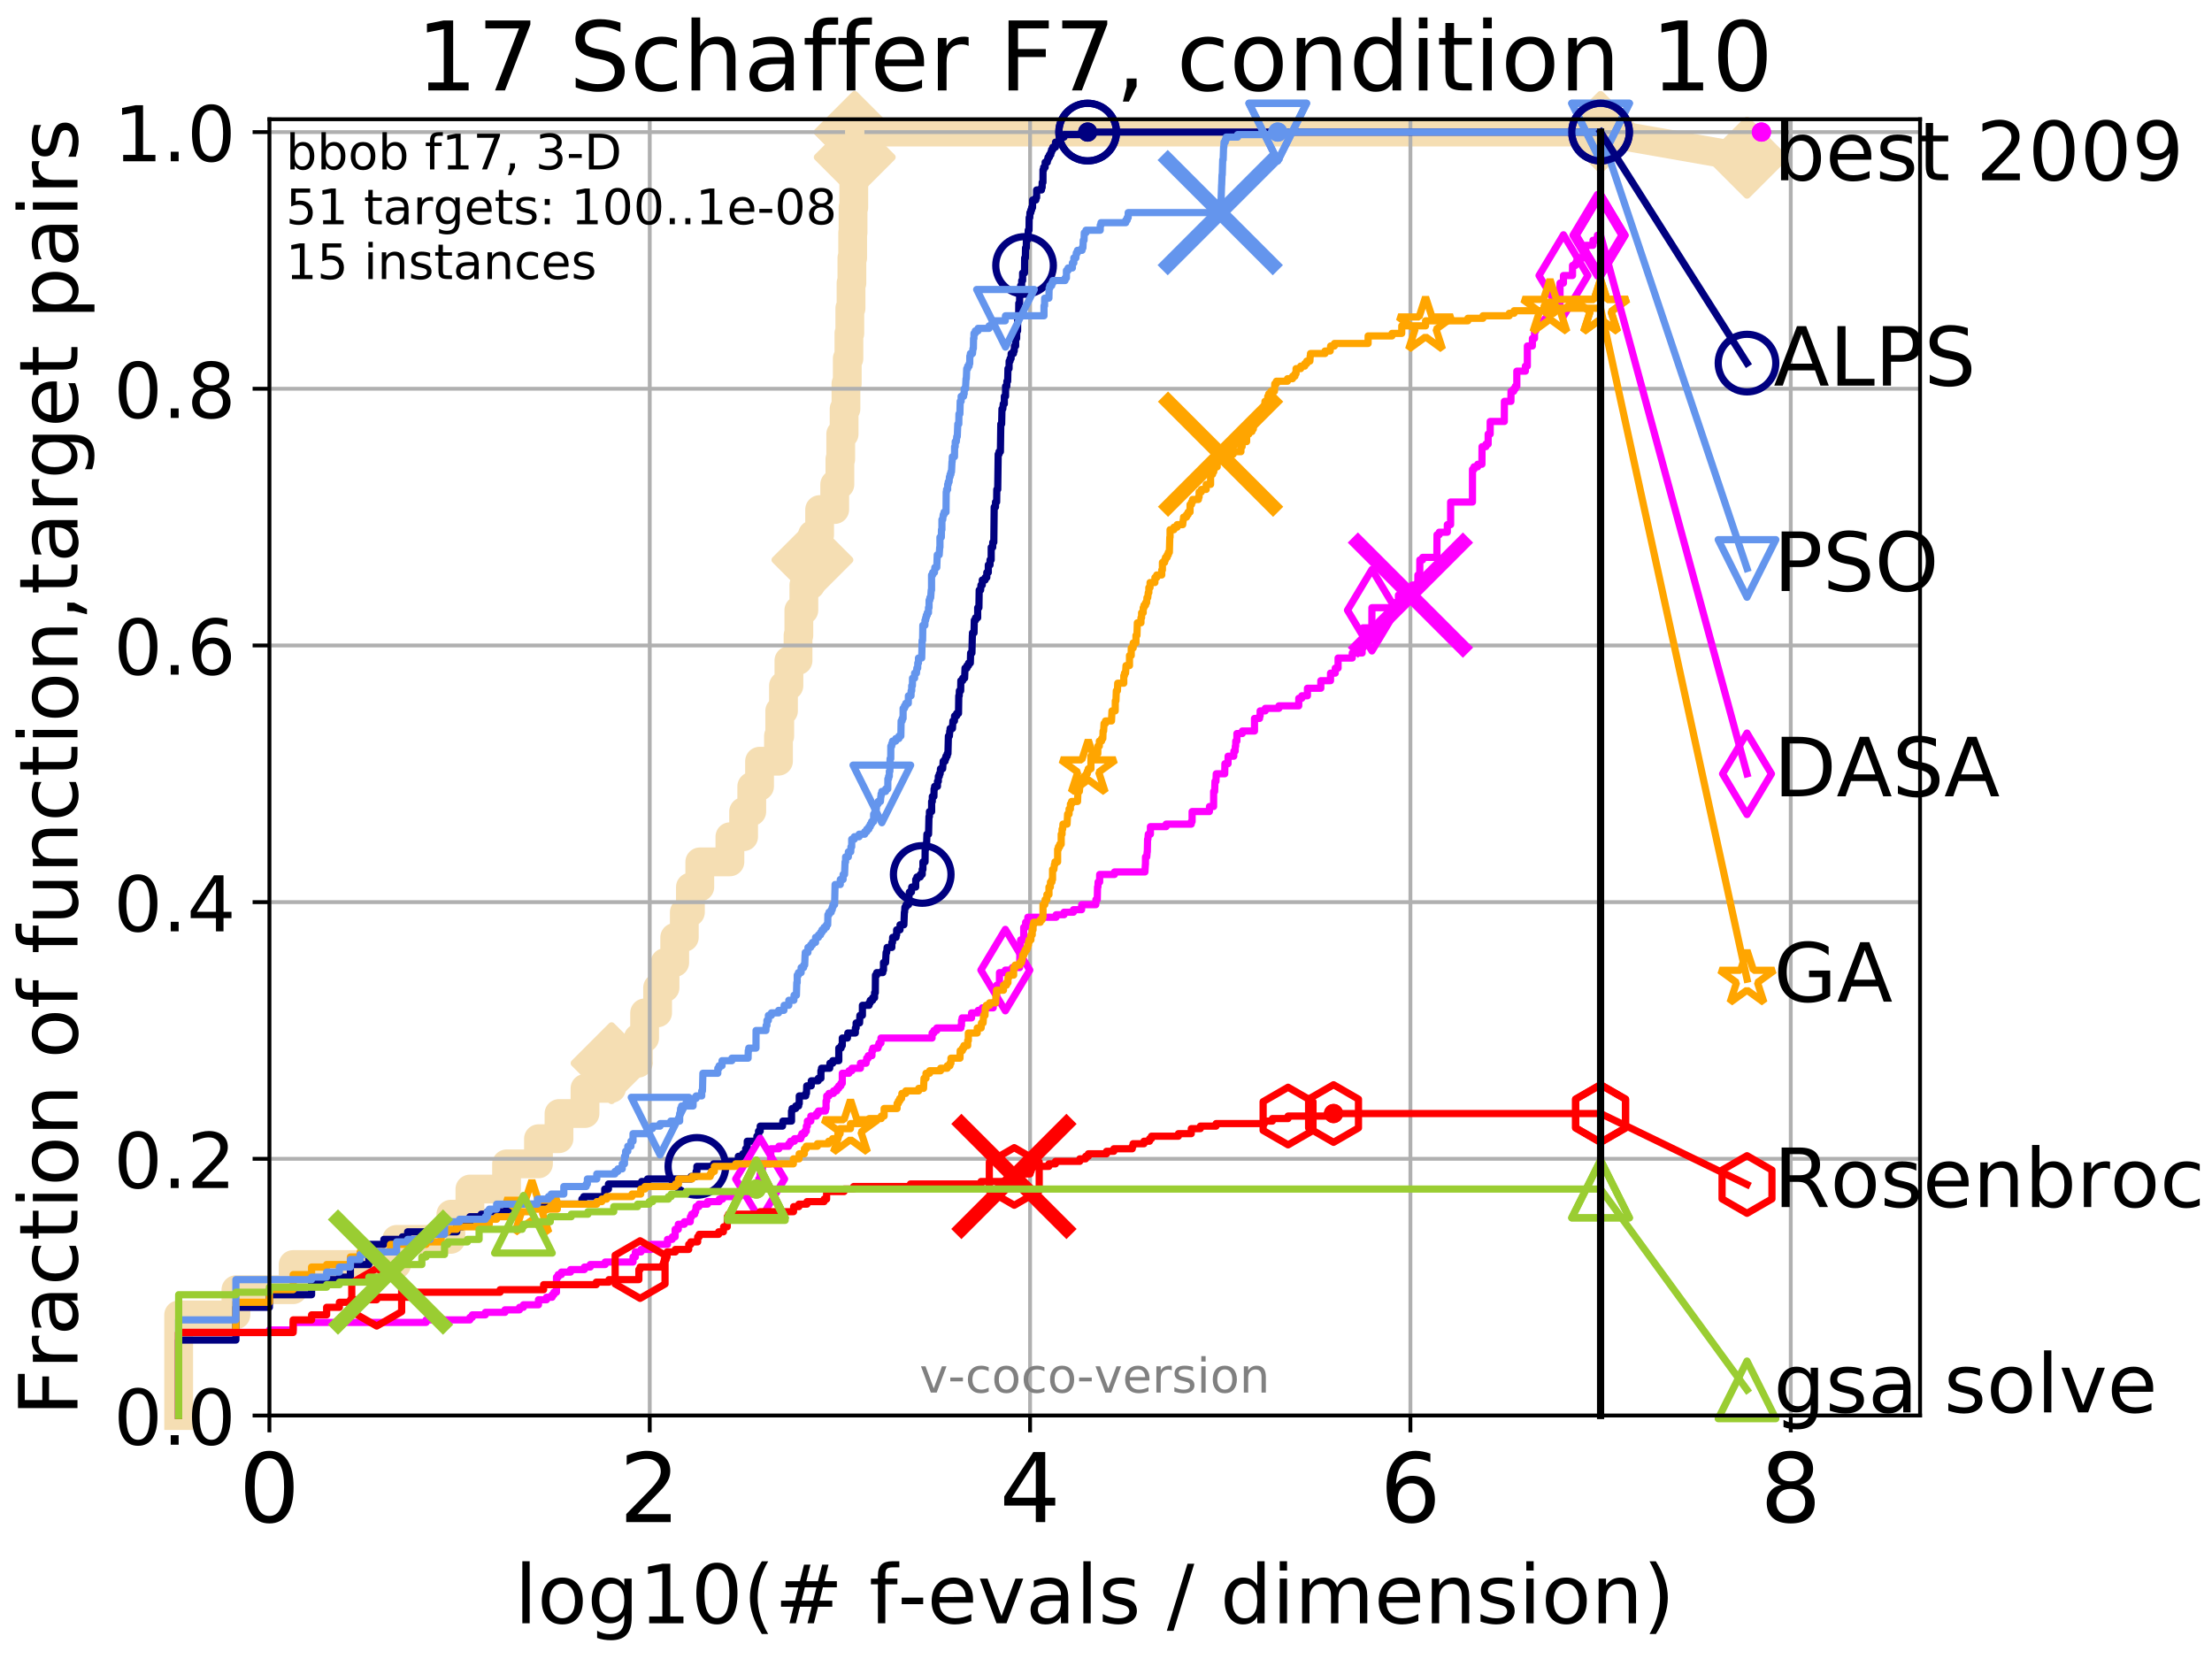 <?xml version="1.0" encoding="utf-8" standalone="no"?>
<!DOCTYPE svg PUBLIC "-//W3C//DTD SVG 1.1//EN"
  "http://www.w3.org/Graphics/SVG/1.1/DTD/svg11.dtd">
<!-- Created with matplotlib (http://matplotlib.org/) -->
<svg height="345.6pt" version="1.1" viewBox="0 0 460.8 345.6" width="460.8pt" xmlns="http://www.w3.org/2000/svg" xmlns:xlink="http://www.w3.org/1999/xlink">
 <defs>
  <style type="text/css">
*{stroke-linecap:butt;stroke-linejoin:round;}
  </style>
 </defs>
 <g id="figure_1">
  <g id="patch_1">
   <path d="M 0 345.6 
L 460.8 345.6 
L 460.8 0 
L 0 0 
z
" style="fill:#ffffff;"/>
  </g>
  <g id="axes_1">
   <g id="patch_2">
    <path d="M 56.12 294.88 
L 399.984 294.88 
L 399.984 24.84 
L 56.12 24.84 
z
" style="fill:#ffffff;"/>
   </g>
   <g id="line2d_1">
    <path d="M 37.219 294.88 
L 37.219 273.91 
L 49.144 273.91 
L 49.144 268.668 
L 61.07 268.668 
L 61.07 263.425 
L 82.623 263.425 
L 82.623 258.183 
L 93.923 258.183 
L 93.923 252.94 
L 97.889 252.94 
L 97.889 247.698 
L 105.527 247.698 
L 105.527 242.455 
L 112.175 242.455 
L 112.175 237.213 
L 116.45 237.213 
L 116.45 231.97 
L 121.866 231.97 
L 121.866 226.728 
L 127.402 226.728 
L 127.402 221.485 
L 132.955 221.485 
L 132.955 216.243 
L 134.287 216.243 
L 134.287 211 
L 136.991 211 
L 136.991 205.758 
L 138.536 205.758 
L 138.536 200.515 
L 140.557 200.515 
L 140.557 195.273 
L 142.555 195.273 
L 142.555 190.03 
L 143.828 190.03 
L 143.828 184.788 
L 145.78 184.788 
L 145.78 179.546 
L 152.053 179.546 
L 152.053 174.303 
L 154.909 174.303 
L 154.909 169.061 
L 156.607 169.061 
L 156.607 163.818 
L 158.229 163.818 
L 158.229 158.576 
L 162.171 158.576 
L 162.171 153.333 
L 162.434 153.333 
L 162.434 148.091 
L 163.213 148.091 
L 163.213 142.848 
L 164.344 142.848 
L 164.344 137.606 
L 166.245 137.606 
L 166.245 132.363 
L 166.416 132.363 
L 166.416 127.121 
L 167.458 127.121 
L 167.458 121.878 
L 168.863 121.878 
L 168.863 116.636 
L 169.243 116.636 
L 169.243 111.393 
L 170.744 111.393 
L 170.744 106.151 
L 173.884 106.151 
L 173.884 100.908 
L 174.967 100.908 
L 174.967 95.666 
L 175.138 95.666 
L 175.138 90.423 
L 175.845 90.423 
L 175.845 85.181 
L 176.227 85.181 
L 176.227 79.938 
L 176.502 79.938 
L 176.502 74.696 
L 176.845 74.696 
L 176.845 69.453 
L 177.034 69.453 
L 177.034 64.211 
L 177.287 64.211 
L 177.287 58.969 
L 177.466 58.969 
L 177.466 53.726 
L 177.629 53.726 
L 177.629 48.484 
L 177.703 48.484 
L 177.703 43.241 
L 177.858 43.241 
L 177.858 37.999 
L 177.974 37.999 
L 177.974 32.756 
L 178.056 32.756 
L 178.056 27.514 
L 333.43 27.514 
" style="fill:none;stroke:#f5deb3;stroke-linecap:square;stroke-width:6;"/>
   </g>
   <g id="line2d_2">
    <defs>
     <path d="M -0 7.778 
L 7.778 0 
L 0 -7.778 
L -7.778 -0 
z
" id="m2122c2c2df" style="stroke:#f5deb3;stroke-linejoin:miter;stroke-width:1.5;"/>
    </defs>
    <g>
     <use style="fill:#f5deb3;stroke:#f5deb3;stroke-linejoin:miter;stroke-width:1.5;" x="127.402" xlink:href="#m2122c2c2df" y="221.485"/>
     <use style="fill:#f5deb3;stroke:#f5deb3;stroke-linejoin:miter;stroke-width:1.5;" x="169.243" xlink:href="#m2122c2c2df" y="116.636"/>
     <use style="fill:#f5deb3;stroke:#f5deb3;stroke-linejoin:miter;stroke-width:1.5;" x="178.056" xlink:href="#m2122c2c2df" y="32.756"/>
     <use style="fill:#f5deb3;stroke:#f5deb3;stroke-linejoin:miter;stroke-width:1.5;" x="178.056" xlink:href="#m2122c2c2df" y="27.514"/>
     <use style="fill:#f5deb3;stroke:#f5deb3;stroke-linejoin:miter;stroke-width:1.5;" x="178.056" xlink:href="#m2122c2c2df" y="27.514"/>
     <use style="fill:#f5deb3;stroke:#f5deb3;stroke-linejoin:miter;stroke-width:1.5;" x="333.43" xlink:href="#m2122c2c2df" y="27.514"/>
    </g>
   </g>
   <g id="line2d_3">
    <path style="fill:none;stroke:#f5deb3;stroke-linecap:square;stroke-width:6;"/>
    <g/>
   </g>
   <g id="line2d_4">
    <path d="M 333.43 27.514 
L 363.934 32.861 
" style="fill:none;stroke:#f5deb3;stroke-linecap:square;stroke-width:6;"/>
    <g>
     <use style="fill:#f5deb3;stroke:#f5deb3;stroke-linejoin:miter;stroke-width:1.5;" x="333.43" xlink:href="#m2122c2c2df" y="27.514"/>
     <use style="fill:#f5deb3;stroke:#f5deb3;stroke-linejoin:miter;stroke-width:1.5;" x="363.934" xlink:href="#m2122c2c2df" y="32.861"/>
    </g>
   </g>
   <g id="matplotlib.axis_1">
    <g id="xtick_1">
     <g id="line2d_5">
      <path clip-path="url(#pa29f51e3a5)" d="M 56.12 294.88 
L 56.12 24.84 
" style="fill:none;stroke:#b0b0b0;stroke-linecap:square;stroke-width:0.8;"/>
     </g>
     <g id="line2d_6">
      <defs>
       <path d="M 0 0 
L 0 3.5 
" id="m7d29614c11" style="stroke:#000000;stroke-width:0.8;"/>
      </defs>
      <g>
       <use style="stroke:#000000;stroke-width:0.8;" x="56.12" xlink:href="#m7d29614c11" y="294.88"/>
      </g>
     </g>
     <g id="text_1">
      <!-- 0 -->
      <defs>
       <path d="M 31.781 66.406 
Q 24.172 66.406 20.328 58.906 
Q 16.5 51.422 16.5 36.375 
Q 16.5 21.391 20.328 13.891 
Q 24.172 6.391 31.781 6.391 
Q 39.453 6.391 43.281 13.891 
Q 47.125 21.391 47.125 36.375 
Q 47.125 51.422 43.281 58.906 
Q 39.453 66.406 31.781 66.406 
z
M 31.781 74.219 
Q 44.047 74.219 50.516 64.516 
Q 56.984 54.828 56.984 36.375 
Q 56.984 17.969 50.516 8.266 
Q 44.047 -1.422 31.781 -1.422 
Q 19.531 -1.422 13.062 8.266 
Q 6.594 17.969 6.594 36.375 
Q 6.594 54.828 13.062 64.516 
Q 19.531 74.219 31.781 74.219 
z
" id="DejaVuSans-30"/>
      </defs>
      <g transform="translate(49.758 317.077)scale(0.2 -0.2)">
       <use xlink:href="#DejaVuSans-30"/>
      </g>
     </g>
    </g>
    <g id="xtick_2">
     <g id="line2d_7">
      <path clip-path="url(#pa29f51e3a5)" d="M 135.351 294.88 
L 135.351 24.84 
" style="fill:none;stroke:#b0b0b0;stroke-linecap:square;stroke-width:0.8;"/>
     </g>
     <g id="line2d_8">
      <g>
       <use style="stroke:#000000;stroke-width:0.8;" x="135.351" xlink:href="#m7d29614c11" y="294.88"/>
      </g>
     </g>
     <g id="text_2">
      <!-- 2 -->
      <defs>
       <path d="M 19.188 8.297 
L 53.609 8.297 
L 53.609 0 
L 7.328 0 
L 7.328 8.297 
Q 12.938 14.109 22.625 23.891 
Q 32.328 33.688 34.812 36.531 
Q 39.547 41.844 41.422 45.531 
Q 43.312 49.219 43.312 52.781 
Q 43.312 58.594 39.234 62.25 
Q 35.156 65.922 28.609 65.922 
Q 23.969 65.922 18.812 64.312 
Q 13.672 62.703 7.812 59.422 
L 7.812 69.391 
Q 13.766 71.781 18.938 73 
Q 24.125 74.219 28.422 74.219 
Q 39.75 74.219 46.484 68.547 
Q 53.219 62.891 53.219 53.422 
Q 53.219 48.922 51.531 44.891 
Q 49.859 40.875 45.406 35.406 
Q 44.188 33.984 37.641 27.219 
Q 31.109 20.453 19.188 8.297 
z
" id="DejaVuSans-32"/>
      </defs>
      <g transform="translate(128.989 317.077)scale(0.2 -0.2)">
       <use xlink:href="#DejaVuSans-32"/>
      </g>
     </g>
    </g>
    <g id="xtick_3">
     <g id="line2d_9">
      <path clip-path="url(#pa29f51e3a5)" d="M 214.583 294.88 
L 214.583 24.84 
" style="fill:none;stroke:#b0b0b0;stroke-linecap:square;stroke-width:0.8;"/>
     </g>
     <g id="line2d_10">
      <g>
       <use style="stroke:#000000;stroke-width:0.8;" x="214.583" xlink:href="#m7d29614c11" y="294.88"/>
      </g>
     </g>
     <g id="text_3">
      <!-- 4 -->
      <defs>
       <path d="M 37.797 64.312 
L 12.891 25.391 
L 37.797 25.391 
z
M 35.203 72.906 
L 47.609 72.906 
L 47.609 25.391 
L 58.016 25.391 
L 58.016 17.188 
L 47.609 17.188 
L 47.609 0 
L 37.797 0 
L 37.797 17.188 
L 4.891 17.188 
L 4.891 26.703 
z
" id="DejaVuSans-34"/>
      </defs>
      <g transform="translate(208.22 317.077)scale(0.2 -0.2)">
       <use xlink:href="#DejaVuSans-34"/>
      </g>
     </g>
    </g>
    <g id="xtick_4">
     <g id="line2d_11">
      <path clip-path="url(#pa29f51e3a5)" d="M 293.814 294.88 
L 293.814 24.84 
" style="fill:none;stroke:#b0b0b0;stroke-linecap:square;stroke-width:0.8;"/>
     </g>
     <g id="line2d_12">
      <g>
       <use style="stroke:#000000;stroke-width:0.8;" x="293.814" xlink:href="#m7d29614c11" y="294.88"/>
      </g>
     </g>
     <g id="text_4">
      <!-- 6 -->
      <defs>
       <path d="M 33.016 40.375 
Q 26.375 40.375 22.484 35.828 
Q 18.609 31.297 18.609 23.391 
Q 18.609 15.531 22.484 10.953 
Q 26.375 6.391 33.016 6.391 
Q 39.656 6.391 43.531 10.953 
Q 47.406 15.531 47.406 23.391 
Q 47.406 31.297 43.531 35.828 
Q 39.656 40.375 33.016 40.375 
z
M 52.594 71.297 
L 52.594 62.312 
Q 48.875 64.062 45.094 64.984 
Q 41.312 65.922 37.594 65.922 
Q 27.828 65.922 22.672 59.328 
Q 17.531 52.734 16.797 39.406 
Q 19.672 43.656 24.016 45.922 
Q 28.375 48.188 33.594 48.188 
Q 44.578 48.188 50.953 41.516 
Q 57.328 34.859 57.328 23.391 
Q 57.328 12.156 50.688 5.359 
Q 44.047 -1.422 33.016 -1.422 
Q 20.359 -1.422 13.672 8.266 
Q 6.984 17.969 6.984 36.375 
Q 6.984 53.656 15.188 63.938 
Q 23.391 74.219 37.203 74.219 
Q 40.922 74.219 44.703 73.484 
Q 48.484 72.75 52.594 71.297 
z
" id="DejaVuSans-36"/>
      </defs>
      <g transform="translate(287.452 317.077)scale(0.2 -0.2)">
       <use xlink:href="#DejaVuSans-36"/>
      </g>
     </g>
    </g>
    <g id="xtick_5">
     <g id="line2d_13">
      <path clip-path="url(#pa29f51e3a5)" d="M 373.045 294.88 
L 373.045 24.84 
" style="fill:none;stroke:#b0b0b0;stroke-linecap:square;stroke-width:0.8;"/>
     </g>
     <g id="line2d_14">
      <g>
       <use style="stroke:#000000;stroke-width:0.8;" x="373.045" xlink:href="#m7d29614c11" y="294.88"/>
      </g>
     </g>
     <g id="text_5">
      <!-- 8 -->
      <defs>
       <path d="M 31.781 34.625 
Q 24.75 34.625 20.719 30.859 
Q 16.703 27.094 16.703 20.516 
Q 16.703 13.922 20.719 10.156 
Q 24.75 6.391 31.781 6.391 
Q 38.812 6.391 42.859 10.172 
Q 46.922 13.969 46.922 20.516 
Q 46.922 27.094 42.891 30.859 
Q 38.875 34.625 31.781 34.625 
z
M 21.922 38.812 
Q 15.578 40.375 12.031 44.719 
Q 8.5 49.078 8.5 55.328 
Q 8.5 64.062 14.719 69.141 
Q 20.953 74.219 31.781 74.219 
Q 42.672 74.219 48.875 69.141 
Q 55.078 64.062 55.078 55.328 
Q 55.078 49.078 51.531 44.719 
Q 48 40.375 41.703 38.812 
Q 48.828 37.156 52.797 32.312 
Q 56.781 27.484 56.781 20.516 
Q 56.781 9.906 50.312 4.234 
Q 43.844 -1.422 31.781 -1.422 
Q 19.734 -1.422 13.25 4.234 
Q 6.781 9.906 6.781 20.516 
Q 6.781 27.484 10.781 32.312 
Q 14.797 37.156 21.922 38.812 
z
M 18.312 54.391 
Q 18.312 48.734 21.844 45.562 
Q 25.391 42.391 31.781 42.391 
Q 38.141 42.391 41.719 45.562 
Q 45.312 48.734 45.312 54.391 
Q 45.312 60.062 41.719 63.234 
Q 38.141 66.406 31.781 66.406 
Q 25.391 66.406 21.844 63.234 
Q 18.312 60.062 18.312 54.391 
z
" id="DejaVuSans-38"/>
      </defs>
      <g transform="translate(366.683 317.077)scale(0.2 -0.2)">
       <use xlink:href="#DejaVuSans-38"/>
      </g>
     </g>
    </g>
    <g id="text_6">
     <!-- log10(# f-evals / dimension) -->
     <defs>
      <path d="M 9.422 75.984 
L 18.406 75.984 
L 18.406 0 
L 9.422 0 
z
" id="DejaVuSans-6c"/>
      <path d="M 30.609 48.391 
Q 23.391 48.391 19.188 42.75 
Q 14.984 37.109 14.984 27.297 
Q 14.984 17.484 19.156 11.844 
Q 23.344 6.203 30.609 6.203 
Q 37.797 6.203 41.984 11.859 
Q 46.188 17.531 46.188 27.297 
Q 46.188 37.016 41.984 42.703 
Q 37.797 48.391 30.609 48.391 
z
M 30.609 56 
Q 42.328 56 49.016 48.375 
Q 55.719 40.766 55.719 27.297 
Q 55.719 13.875 49.016 6.219 
Q 42.328 -1.422 30.609 -1.422 
Q 18.844 -1.422 12.172 6.219 
Q 5.516 13.875 5.516 27.297 
Q 5.516 40.766 12.172 48.375 
Q 18.844 56 30.609 56 
z
" id="DejaVuSans-6f"/>
      <path d="M 45.406 27.984 
Q 45.406 37.75 41.375 43.109 
Q 37.359 48.484 30.078 48.484 
Q 22.859 48.484 18.828 43.109 
Q 14.797 37.75 14.797 27.984 
Q 14.797 18.266 18.828 12.891 
Q 22.859 7.516 30.078 7.516 
Q 37.359 7.516 41.375 12.891 
Q 45.406 18.266 45.406 27.984 
z
M 54.391 6.781 
Q 54.391 -7.172 48.188 -13.984 
Q 42 -20.797 29.203 -20.797 
Q 24.469 -20.797 20.266 -20.094 
Q 16.062 -19.391 12.109 -17.922 
L 12.109 -9.188 
Q 16.062 -11.328 19.922 -12.344 
Q 23.781 -13.375 27.781 -13.375 
Q 36.625 -13.375 41.016 -8.766 
Q 45.406 -4.156 45.406 5.172 
L 45.406 9.625 
Q 42.625 4.781 38.281 2.391 
Q 33.938 0 27.875 0 
Q 17.828 0 11.672 7.656 
Q 5.516 15.328 5.516 27.984 
Q 5.516 40.672 11.672 48.328 
Q 17.828 56 27.875 56 
Q 33.938 56 38.281 53.609 
Q 42.625 51.219 45.406 46.391 
L 45.406 54.688 
L 54.391 54.688 
z
" id="DejaVuSans-67"/>
      <path d="M 12.406 8.297 
L 28.516 8.297 
L 28.516 63.922 
L 10.984 60.406 
L 10.984 69.391 
L 28.422 72.906 
L 38.281 72.906 
L 38.281 8.297 
L 54.391 8.297 
L 54.391 0 
L 12.406 0 
z
" id="DejaVuSans-31"/>
      <path d="M 31 75.875 
Q 24.469 64.656 21.281 53.656 
Q 18.109 42.672 18.109 31.391 
Q 18.109 20.125 21.312 9.062 
Q 24.516 -2 31 -13.188 
L 23.188 -13.188 
Q 15.875 -1.703 12.234 9.375 
Q 8.594 20.453 8.594 31.391 
Q 8.594 42.281 12.203 53.312 
Q 15.828 64.359 23.188 75.875 
z
" id="DejaVuSans-28"/>
      <path d="M 51.125 44 
L 36.922 44 
L 32.812 27.688 
L 47.125 27.688 
z
M 43.797 71.781 
L 38.719 51.516 
L 52.984 51.516 
L 58.109 71.781 
L 65.922 71.781 
L 60.891 51.516 
L 76.125 51.516 
L 76.125 44 
L 58.984 44 
L 54.984 27.688 
L 70.516 27.688 
L 70.516 20.219 
L 53.078 20.219 
L 48 0 
L 40.188 0 
L 45.219 20.219 
L 30.906 20.219 
L 25.875 0 
L 18.016 0 
L 23.094 20.219 
L 7.719 20.219 
L 7.719 27.688 
L 24.906 27.688 
L 29 44 
L 13.281 44 
L 13.281 51.516 
L 30.906 51.516 
L 35.891 71.781 
z
" id="DejaVuSans-23"/>
      <path id="DejaVuSans-20"/>
      <path d="M 37.109 75.984 
L 37.109 68.5 
L 28.516 68.5 
Q 23.688 68.5 21.797 66.547 
Q 19.922 64.594 19.922 59.516 
L 19.922 54.688 
L 34.719 54.688 
L 34.719 47.703 
L 19.922 47.703 
L 19.922 0 
L 10.891 0 
L 10.891 47.703 
L 2.297 47.703 
L 2.297 54.688 
L 10.891 54.688 
L 10.891 58.5 
Q 10.891 67.625 15.141 71.797 
Q 19.391 75.984 28.609 75.984 
z
" id="DejaVuSans-66"/>
      <path d="M 4.891 31.391 
L 31.203 31.391 
L 31.203 23.391 
L 4.891 23.391 
z
" id="DejaVuSans-2d"/>
      <path d="M 56.203 29.594 
L 56.203 25.203 
L 14.891 25.203 
Q 15.484 15.922 20.484 11.062 
Q 25.484 6.203 34.422 6.203 
Q 39.594 6.203 44.453 7.469 
Q 49.312 8.734 54.109 11.281 
L 54.109 2.781 
Q 49.266 0.734 44.188 -0.344 
Q 39.109 -1.422 33.891 -1.422 
Q 20.797 -1.422 13.156 6.188 
Q 5.516 13.812 5.516 26.812 
Q 5.516 40.234 12.766 48.109 
Q 20.016 56 32.328 56 
Q 43.359 56 49.781 48.891 
Q 56.203 41.797 56.203 29.594 
z
M 47.219 32.234 
Q 47.125 39.594 43.094 43.984 
Q 39.062 48.391 32.422 48.391 
Q 24.906 48.391 20.391 44.141 
Q 15.875 39.891 15.188 32.172 
z
" id="DejaVuSans-65"/>
      <path d="M 2.984 54.688 
L 12.5 54.688 
L 29.594 8.797 
L 46.688 54.688 
L 56.203 54.688 
L 35.688 0 
L 23.484 0 
z
" id="DejaVuSans-76"/>
      <path d="M 34.281 27.484 
Q 23.391 27.484 19.188 25 
Q 14.984 22.516 14.984 16.5 
Q 14.984 11.719 18.141 8.906 
Q 21.297 6.109 26.703 6.109 
Q 34.188 6.109 38.703 11.406 
Q 43.219 16.703 43.219 25.484 
L 43.219 27.484 
z
M 52.203 31.203 
L 52.203 0 
L 43.219 0 
L 43.219 8.297 
Q 40.141 3.328 35.547 0.953 
Q 30.953 -1.422 24.312 -1.422 
Q 15.922 -1.422 10.953 3.297 
Q 6 8.016 6 15.922 
Q 6 25.141 12.172 29.828 
Q 18.359 34.516 30.609 34.516 
L 43.219 34.516 
L 43.219 35.406 
Q 43.219 41.609 39.141 45 
Q 35.062 48.391 27.688 48.391 
Q 23 48.391 18.547 47.266 
Q 14.109 46.141 10.016 43.891 
L 10.016 52.203 
Q 14.938 54.109 19.578 55.047 
Q 24.219 56 28.609 56 
Q 40.484 56 46.344 49.844 
Q 52.203 43.703 52.203 31.203 
z
" id="DejaVuSans-61"/>
      <path d="M 44.281 53.078 
L 44.281 44.578 
Q 40.484 46.531 36.375 47.5 
Q 32.281 48.484 27.875 48.484 
Q 21.188 48.484 17.844 46.438 
Q 14.5 44.391 14.5 40.281 
Q 14.5 37.156 16.891 35.375 
Q 19.281 33.594 26.516 31.984 
L 29.594 31.297 
Q 39.156 29.25 43.188 25.516 
Q 47.219 21.781 47.219 15.094 
Q 47.219 7.469 41.188 3.016 
Q 35.156 -1.422 24.609 -1.422 
Q 20.219 -1.422 15.453 -0.562 
Q 10.688 0.297 5.422 2 
L 5.422 11.281 
Q 10.406 8.688 15.234 7.391 
Q 20.062 6.109 24.812 6.109 
Q 31.156 6.109 34.562 8.281 
Q 37.984 10.453 37.984 14.406 
Q 37.984 18.062 35.516 20.016 
Q 33.062 21.969 24.703 23.781 
L 21.578 24.516 
Q 13.234 26.266 9.516 29.906 
Q 5.812 33.547 5.812 39.891 
Q 5.812 47.609 11.281 51.797 
Q 16.75 56 26.812 56 
Q 31.781 56 36.172 55.266 
Q 40.578 54.547 44.281 53.078 
z
" id="DejaVuSans-73"/>
      <path d="M 25.391 72.906 
L 33.688 72.906 
L 8.297 -9.281 
L 0 -9.281 
z
" id="DejaVuSans-2f"/>
      <path d="M 45.406 46.391 
L 45.406 75.984 
L 54.391 75.984 
L 54.391 0 
L 45.406 0 
L 45.406 8.203 
Q 42.578 3.328 38.25 0.953 
Q 33.938 -1.422 27.875 -1.422 
Q 17.969 -1.422 11.734 6.484 
Q 5.516 14.406 5.516 27.297 
Q 5.516 40.188 11.734 48.094 
Q 17.969 56 27.875 56 
Q 33.938 56 38.25 53.625 
Q 42.578 51.266 45.406 46.391 
z
M 14.797 27.297 
Q 14.797 17.391 18.875 11.75 
Q 22.953 6.109 30.078 6.109 
Q 37.203 6.109 41.297 11.75 
Q 45.406 17.391 45.406 27.297 
Q 45.406 37.203 41.297 42.844 
Q 37.203 48.484 30.078 48.484 
Q 22.953 48.484 18.875 42.844 
Q 14.797 37.203 14.797 27.297 
z
" id="DejaVuSans-64"/>
      <path d="M 9.422 54.688 
L 18.406 54.688 
L 18.406 0 
L 9.422 0 
z
M 9.422 75.984 
L 18.406 75.984 
L 18.406 64.594 
L 9.422 64.594 
z
" id="DejaVuSans-69"/>
      <path d="M 52 44.188 
Q 55.375 50.25 60.062 53.125 
Q 64.75 56 71.094 56 
Q 79.641 56 84.281 50.016 
Q 88.922 44.047 88.922 33.016 
L 88.922 0 
L 79.891 0 
L 79.891 32.719 
Q 79.891 40.578 77.094 44.375 
Q 74.312 48.188 68.609 48.188 
Q 61.625 48.188 57.562 43.547 
Q 53.516 38.922 53.516 30.906 
L 53.516 0 
L 44.484 0 
L 44.484 32.719 
Q 44.484 40.625 41.703 44.406 
Q 38.922 48.188 33.109 48.188 
Q 26.219 48.188 22.156 43.531 
Q 18.109 38.875 18.109 30.906 
L 18.109 0 
L 9.078 0 
L 9.078 54.688 
L 18.109 54.688 
L 18.109 46.188 
Q 21.188 51.219 25.484 53.609 
Q 29.781 56 35.688 56 
Q 41.656 56 45.828 52.969 
Q 50 49.953 52 44.188 
z
" id="DejaVuSans-6d"/>
      <path d="M 54.891 33.016 
L 54.891 0 
L 45.906 0 
L 45.906 32.719 
Q 45.906 40.484 42.875 44.328 
Q 39.844 48.188 33.797 48.188 
Q 26.516 48.188 22.312 43.547 
Q 18.109 38.922 18.109 30.906 
L 18.109 0 
L 9.078 0 
L 9.078 54.688 
L 18.109 54.688 
L 18.109 46.188 
Q 21.344 51.125 25.703 53.562 
Q 30.078 56 35.797 56 
Q 45.219 56 50.047 50.172 
Q 54.891 44.344 54.891 33.016 
z
" id="DejaVuSans-6e"/>
      <path d="M 8.016 75.875 
L 15.828 75.875 
Q 23.141 64.359 26.781 53.312 
Q 30.422 42.281 30.422 31.391 
Q 30.422 20.453 26.781 9.375 
Q 23.141 -1.703 15.828 -13.188 
L 8.016 -13.188 
Q 14.5 -2 17.703 9.062 
Q 20.906 20.125 20.906 31.391 
Q 20.906 42.672 17.703 53.656 
Q 14.5 64.656 8.016 75.875 
z
" id="DejaVuSans-29"/>
     </defs>
     <g transform="translate(107.211 338.154)scale(0.17 -0.17)">
      <use xlink:href="#DejaVuSans-6c"/>
      <use x="27.783" xlink:href="#DejaVuSans-6f"/>
      <use x="88.965" xlink:href="#DejaVuSans-67"/>
      <use x="152.441" xlink:href="#DejaVuSans-31"/>
      <use x="216.064" xlink:href="#DejaVuSans-30"/>
      <use x="279.688" xlink:href="#DejaVuSans-28"/>
      <use x="318.701" xlink:href="#DejaVuSans-23"/>
      <use x="402.49" xlink:href="#DejaVuSans-20"/>
      <use x="434.277" xlink:href="#DejaVuSans-66"/>
      <use x="469.404" xlink:href="#DejaVuSans-2d"/>
      <use x="505.488" xlink:href="#DejaVuSans-65"/>
      <use x="567.012" xlink:href="#DejaVuSans-76"/>
      <use x="626.191" xlink:href="#DejaVuSans-61"/>
      <use x="687.471" xlink:href="#DejaVuSans-6c"/>
      <use x="715.254" xlink:href="#DejaVuSans-73"/>
      <use x="767.354" xlink:href="#DejaVuSans-20"/>
      <use x="799.141" xlink:href="#DejaVuSans-2f"/>
      <use x="832.832" xlink:href="#DejaVuSans-20"/>
      <use x="864.619" xlink:href="#DejaVuSans-64"/>
      <use x="928.096" xlink:href="#DejaVuSans-69"/>
      <use x="955.879" xlink:href="#DejaVuSans-6d"/>
      <use x="1053.291" xlink:href="#DejaVuSans-65"/>
      <use x="1114.814" xlink:href="#DejaVuSans-6e"/>
      <use x="1178.193" xlink:href="#DejaVuSans-73"/>
      <use x="1230.293" xlink:href="#DejaVuSans-69"/>
      <use x="1258.076" xlink:href="#DejaVuSans-6f"/>
      <use x="1319.258" xlink:href="#DejaVuSans-6e"/>
      <use x="1382.637" xlink:href="#DejaVuSans-29"/>
     </g>
    </g>
   </g>
   <g id="matplotlib.axis_2">
    <g id="ytick_1">
     <g id="line2d_15">
      <path clip-path="url(#pa29f51e3a5)" d="M 56.12 294.88 
L 399.984 294.88 
" style="fill:none;stroke:#b0b0b0;stroke-linecap:square;stroke-width:0.8;"/>
     </g>
     <g id="line2d_16">
      <defs>
       <path d="M 0 0 
L -3.5 0 
" id="m436c0cb65a" style="stroke:#000000;stroke-width:0.8;"/>
      </defs>
      <g>
       <use style="stroke:#000000;stroke-width:0.8;" x="56.12" xlink:href="#m436c0cb65a" y="294.88"/>
      </g>
     </g>
     <g id="text_7">
      <!-- 0.0 -->
      <defs>
       <path d="M 10.688 12.406 
L 21 12.406 
L 21 0 
L 10.688 0 
z
" id="DejaVuSans-2e"/>
      </defs>
      <g transform="translate(23.675 300.959)scale(0.16 -0.16)">
       <use xlink:href="#DejaVuSans-30"/>
       <use x="63.623" xlink:href="#DejaVuSans-2e"/>
       <use x="95.41" xlink:href="#DejaVuSans-30"/>
      </g>
     </g>
    </g>
    <g id="ytick_2">
     <g id="line2d_17">
      <path clip-path="url(#pa29f51e3a5)" d="M 56.12 241.407 
L 399.984 241.407 
" style="fill:none;stroke:#b0b0b0;stroke-linecap:square;stroke-width:0.8;"/>
     </g>
     <g id="line2d_18">
      <g>
       <use style="stroke:#000000;stroke-width:0.8;" x="56.12" xlink:href="#m436c0cb65a" y="241.407"/>
      </g>
     </g>
     <g id="text_8">
      <!-- 0.2 -->
      <g transform="translate(23.675 247.485)scale(0.16 -0.16)">
       <use xlink:href="#DejaVuSans-30"/>
       <use x="63.623" xlink:href="#DejaVuSans-2e"/>
       <use x="95.41" xlink:href="#DejaVuSans-32"/>
      </g>
     </g>
    </g>
    <g id="ytick_3">
     <g id="line2d_19">
      <path clip-path="url(#pa29f51e3a5)" d="M 56.12 187.933 
L 399.984 187.933 
" style="fill:none;stroke:#b0b0b0;stroke-linecap:square;stroke-width:0.8;"/>
     </g>
     <g id="line2d_20">
      <g>
       <use style="stroke:#000000;stroke-width:0.8;" x="56.12" xlink:href="#m436c0cb65a" y="187.933"/>
      </g>
     </g>
     <g id="text_9">
      <!-- 0.4 -->
      <g transform="translate(23.675 194.012)scale(0.16 -0.16)">
       <use xlink:href="#DejaVuSans-30"/>
       <use x="63.623" xlink:href="#DejaVuSans-2e"/>
       <use x="95.41" xlink:href="#DejaVuSans-34"/>
      </g>
     </g>
    </g>
    <g id="ytick_4">
     <g id="line2d_21">
      <path clip-path="url(#pa29f51e3a5)" d="M 56.12 134.46 
L 399.984 134.46 
" style="fill:none;stroke:#b0b0b0;stroke-linecap:square;stroke-width:0.8;"/>
     </g>
     <g id="line2d_22">
      <g>
       <use style="stroke:#000000;stroke-width:0.8;" x="56.12" xlink:href="#m436c0cb65a" y="134.46"/>
      </g>
     </g>
     <g id="text_10">
      <!-- 0.6 -->
      <g transform="translate(23.675 140.539)scale(0.16 -0.16)">
       <use xlink:href="#DejaVuSans-30"/>
       <use x="63.623" xlink:href="#DejaVuSans-2e"/>
       <use x="95.41" xlink:href="#DejaVuSans-36"/>
      </g>
     </g>
    </g>
    <g id="ytick_5">
     <g id="line2d_23">
      <path clip-path="url(#pa29f51e3a5)" d="M 56.12 80.987 
L 399.984 80.987 
" style="fill:none;stroke:#b0b0b0;stroke-linecap:square;stroke-width:0.8;"/>
     </g>
     <g id="line2d_24">
      <g>
       <use style="stroke:#000000;stroke-width:0.8;" x="56.12" xlink:href="#m436c0cb65a" y="80.987"/>
      </g>
     </g>
     <g id="text_11">
      <!-- 0.8 -->
      <g transform="translate(23.675 87.066)scale(0.16 -0.16)">
       <use xlink:href="#DejaVuSans-30"/>
       <use x="63.623" xlink:href="#DejaVuSans-2e"/>
       <use x="95.41" xlink:href="#DejaVuSans-38"/>
      </g>
     </g>
    </g>
    <g id="ytick_6">
     <g id="line2d_25">
      <path clip-path="url(#pa29f51e3a5)" d="M 56.12 27.514 
L 399.984 27.514 
" style="fill:none;stroke:#b0b0b0;stroke-linecap:square;stroke-width:0.8;"/>
     </g>
     <g id="line2d_26">
      <g>
       <use style="stroke:#000000;stroke-width:0.8;" x="56.12" xlink:href="#m436c0cb65a" y="27.514"/>
      </g>
     </g>
     <g id="text_12">
      <!-- 1.0 -->
      <g transform="translate(23.675 33.592)scale(0.16 -0.16)">
       <use xlink:href="#DejaVuSans-31"/>
       <use x="63.623" xlink:href="#DejaVuSans-2e"/>
       <use x="95.41" xlink:href="#DejaVuSans-30"/>
      </g>
     </g>
    </g>
    <g id="text_13">
     <!-- Fraction of function,target pairs -->
     <defs>
      <path d="M 9.812 72.906 
L 51.703 72.906 
L 51.703 64.594 
L 19.672 64.594 
L 19.672 43.109 
L 48.578 43.109 
L 48.578 34.812 
L 19.672 34.812 
L 19.672 0 
L 9.812 0 
z
" id="DejaVuSans-46"/>
      <path d="M 41.109 46.297 
Q 39.594 47.172 37.812 47.578 
Q 36.031 48 33.891 48 
Q 26.266 48 22.188 43.047 
Q 18.109 38.094 18.109 28.812 
L 18.109 0 
L 9.078 0 
L 9.078 54.688 
L 18.109 54.688 
L 18.109 46.188 
Q 20.953 51.172 25.484 53.578 
Q 30.031 56 36.531 56 
Q 37.453 56 38.578 55.875 
Q 39.703 55.766 41.062 55.516 
z
" id="DejaVuSans-72"/>
      <path d="M 48.781 52.594 
L 48.781 44.188 
Q 44.969 46.297 41.141 47.344 
Q 37.312 48.391 33.406 48.391 
Q 24.656 48.391 19.812 42.844 
Q 14.984 37.312 14.984 27.297 
Q 14.984 17.281 19.812 11.734 
Q 24.656 6.203 33.406 6.203 
Q 37.312 6.203 41.141 7.25 
Q 44.969 8.297 48.781 10.406 
L 48.781 2.094 
Q 45.016 0.344 40.984 -0.531 
Q 36.969 -1.422 32.422 -1.422 
Q 20.062 -1.422 12.781 6.344 
Q 5.516 14.109 5.516 27.297 
Q 5.516 40.672 12.859 48.328 
Q 20.219 56 33.016 56 
Q 37.156 56 41.109 55.141 
Q 45.062 54.297 48.781 52.594 
z
" id="DejaVuSans-63"/>
      <path d="M 18.312 70.219 
L 18.312 54.688 
L 36.812 54.688 
L 36.812 47.703 
L 18.312 47.703 
L 18.312 18.016 
Q 18.312 11.328 20.141 9.422 
Q 21.969 7.516 27.594 7.516 
L 36.812 7.516 
L 36.812 0 
L 27.594 0 
Q 17.188 0 13.234 3.875 
Q 9.281 7.766 9.281 18.016 
L 9.281 47.703 
L 2.688 47.703 
L 2.688 54.688 
L 9.281 54.688 
L 9.281 70.219 
z
" id="DejaVuSans-74"/>
      <path d="M 8.5 21.578 
L 8.5 54.688 
L 17.484 54.688 
L 17.484 21.922 
Q 17.484 14.156 20.5 10.266 
Q 23.531 6.391 29.594 6.391 
Q 36.859 6.391 41.078 11.031 
Q 45.312 15.672 45.312 23.688 
L 45.312 54.688 
L 54.297 54.688 
L 54.297 0 
L 45.312 0 
L 45.312 8.406 
Q 42.047 3.422 37.719 1 
Q 33.406 -1.422 27.688 -1.422 
Q 18.266 -1.422 13.375 4.438 
Q 8.5 10.297 8.5 21.578 
z
M 31.109 56 
z
" id="DejaVuSans-75"/>
      <path d="M 11.719 12.406 
L 22.016 12.406 
L 22.016 4 
L 14.016 -11.625 
L 7.719 -11.625 
L 11.719 4 
z
" id="DejaVuSans-2c"/>
      <path d="M 18.109 8.203 
L 18.109 -20.797 
L 9.078 -20.797 
L 9.078 54.688 
L 18.109 54.688 
L 18.109 46.391 
Q 20.953 51.266 25.266 53.625 
Q 29.594 56 35.594 56 
Q 45.562 56 51.781 48.094 
Q 58.016 40.188 58.016 27.297 
Q 58.016 14.406 51.781 6.484 
Q 45.562 -1.422 35.594 -1.422 
Q 29.594 -1.422 25.266 0.953 
Q 20.953 3.328 18.109 8.203 
z
M 48.688 27.297 
Q 48.688 37.203 44.609 42.844 
Q 40.531 48.484 33.406 48.484 
Q 26.266 48.484 22.188 42.844 
Q 18.109 37.203 18.109 27.297 
Q 18.109 17.391 22.188 11.75 
Q 26.266 6.109 33.406 6.109 
Q 40.531 6.109 44.609 11.75 
Q 48.688 17.391 48.688 27.297 
z
" id="DejaVuSans-70"/>
     </defs>
     <g transform="translate(16.14 294.999)rotate(-90)scale(0.17 -0.17)">
      <use xlink:href="#DejaVuSans-46"/>
      <use x="57.41" xlink:href="#DejaVuSans-72"/>
      <use x="98.523" xlink:href="#DejaVuSans-61"/>
      <use x="159.803" xlink:href="#DejaVuSans-63"/>
      <use x="214.783" xlink:href="#DejaVuSans-74"/>
      <use x="253.992" xlink:href="#DejaVuSans-69"/>
      <use x="281.775" xlink:href="#DejaVuSans-6f"/>
      <use x="342.957" xlink:href="#DejaVuSans-6e"/>
      <use x="406.336" xlink:href="#DejaVuSans-20"/>
      <use x="438.123" xlink:href="#DejaVuSans-6f"/>
      <use x="499.305" xlink:href="#DejaVuSans-66"/>
      <use x="534.51" xlink:href="#DejaVuSans-20"/>
      <use x="566.297" xlink:href="#DejaVuSans-66"/>
      <use x="601.502" xlink:href="#DejaVuSans-75"/>
      <use x="664.881" xlink:href="#DejaVuSans-6e"/>
      <use x="728.26" xlink:href="#DejaVuSans-63"/>
      <use x="783.24" xlink:href="#DejaVuSans-74"/>
      <use x="822.449" xlink:href="#DejaVuSans-69"/>
      <use x="850.232" xlink:href="#DejaVuSans-6f"/>
      <use x="911.414" xlink:href="#DejaVuSans-6e"/>
      <use x="974.793" xlink:href="#DejaVuSans-2c"/>
      <use x="1006.58" xlink:href="#DejaVuSans-74"/>
      <use x="1045.789" xlink:href="#DejaVuSans-61"/>
      <use x="1107.068" xlink:href="#DejaVuSans-72"/>
      <use x="1148.166" xlink:href="#DejaVuSans-67"/>
      <use x="1211.643" xlink:href="#DejaVuSans-65"/>
      <use x="1273.166" xlink:href="#DejaVuSans-74"/>
      <use x="1312.375" xlink:href="#DejaVuSans-20"/>
      <use x="1344.162" xlink:href="#DejaVuSans-70"/>
      <use x="1407.639" xlink:href="#DejaVuSans-61"/>
      <use x="1468.918" xlink:href="#DejaVuSans-69"/>
      <use x="1496.701" xlink:href="#DejaVuSans-72"/>
      <use x="1537.814" xlink:href="#DejaVuSans-73"/>
     </g>
    </g>
   </g>
   <g id="line2d_27">
    <defs>
     <path d="M 0 1.5 
C 0.398 1.5 0.779 1.342 1.061 1.061 
C 1.342 0.779 1.5 0.398 1.5 0 
C 1.5 -0.398 1.342 -0.779 1.061 -1.061 
C 0.779 -1.342 0.398 -1.5 0 -1.5 
C -0.398 -1.5 -0.779 -1.342 -1.061 -1.061 
C -1.342 -0.779 -1.5 -0.398 -1.5 0 
C -1.5 0.398 -1.342 0.779 -1.061 1.061 
C -0.779 1.342 -0.398 1.5 0 1.5 
z
" id="m2e3fd26ae8" style="stroke:#f5deb3;"/>
    </defs>
    <g>
     <use style="fill:#f5deb3;stroke:#f5deb3;" x="178.056" xlink:href="#m2e3fd26ae8" y="27.514"/>
     <use style="fill:#f5deb3;stroke:#f5deb3;" x="178.056" xlink:href="#m2e3fd26ae8" y="27.514"/>
    </g>
   </g>
   <g id="line2d_28">
    <defs>
     <path d="M 0 1.5 
C 0.398 1.5 0.779 1.342 1.061 1.061 
C 1.342 0.779 1.5 0.398 1.5 0 
C 1.5 -0.398 1.342 -0.779 1.061 -1.061 
C 0.779 -1.342 0.398 -1.5 0 -1.5 
C -0.398 -1.5 -0.779 -1.342 -1.061 -1.061 
C -1.342 -0.779 -1.5 -0.398 -1.5 0 
C -1.5 0.398 -1.342 0.779 -1.061 1.061 
C -0.779 1.342 -0.398 1.5 0 1.5 
z
" id="m43fa357fe1" style="stroke:#000080;"/>
    </defs>
    <g>
     <use style="fill:#000080;stroke:#000080;" x="226.579" xlink:href="#m43fa357fe1" y="27.514"/>
     <use style="fill:#000080;stroke:#000080;" x="226.579" xlink:href="#m43fa357fe1" y="27.514"/>
    </g>
   </g>
   <g id="line2d_29">
    <path d="M 37.219 294.88 
L 37.219 279.153 
L 49.144 279.153 
L 49.144 272.337 
L 56.12 272.337 
L 56.12 269.716 
L 64.909 269.716 
L 64.909 267.095 
L 68.046 267.095 
L 68.046 266.571 
L 70.698 266.571 
L 70.698 266.046 
L 72.995 266.046 
L 72.995 263.425 
L 76.834 263.425 
L 76.834 259.231 
L 79.971 259.231 
L 79.971 258.183 
L 83.81 258.183 
L 83.81 257.658 
L 84.921 257.658 
L 84.921 256.61 
L 95.152 256.61 
L 95.152 255.561 
L 96.3 255.561 
L 96.3 255.037 
L 97.889 255.037 
L 97.889 253.464 
L 100.25 253.464 
L 100.25 252.94 
L 101.525 252.94 
L 101.525 252.416 
L 105.527 252.416 
L 105.527 251.892 
L 107.661 251.892 
L 107.661 250.843 
L 121.226 250.843 
L 121.226 249.795 
L 121.613 249.795 
L 121.613 249.27 
L 125.979 249.27 
L 125.979 247.698 
L 126.753 247.698 
L 126.753 246.649 
L 133.666 246.649 
L 133.666 246.125 
L 134.886 246.125 
L 134.886 245.601 
L 143.967 245.601 
L 143.967 245.076 
L 145.012 245.076 
L 145.012 244.028 
L 145.175 244.028 
L 145.175 242.979 
L 148.627 242.979 
L 148.627 242.455 
L 151.901 242.455 
L 151.901 241.931 
L 153.807 241.931 
L 153.807 240.882 
L 154.724 240.882 
L 154.724 240.358 
L 155.327 240.358 
L 155.327 239.31 
L 155.665 239.31 
L 155.665 237.737 
L 157.674 237.737 
L 157.674 236.689 
L 158.015 236.689 
L 158.015 235.64 
L 158.365 235.64 
L 158.365 234.592 
L 163.007 234.592 
L 163.087 233.543 
L 164.889 233.543 
L 164.889 231.446 
L 165.012 231.446 
L 165.012 230.922 
L 165.762 230.922 
L 165.762 230.398 
L 166.368 230.398 
L 166.368 229.873 
L 166.5 229.873 
L 166.5 228.301 
L 167.844 228.301 
L 167.844 227.776 
L 168 227.776 
L 168.06 226.204 
L 169.002 226.204 
L 169.002 225.155 
L 170.455 225.155 
L 170.455 224.631 
L 171.013 224.631 
L 171.013 223.058 
L 171.135 223.058 
L 171.135 222.534 
L 172.846 222.534 
L 172.891 221.485 
L 173.476 221.485 
L 173.476 220.961 
L 174.736 220.961 
L 174.736 218.34 
L 175.218 218.34 
L 175.218 217.816 
L 175.464 217.816 
L 175.464 216.243 
L 176.534 216.243 
L 176.617 215.194 
L 178.185 215.194 
L 178.185 214.146 
L 178.346 214.146 
L 178.346 213.097 
L 179.066 213.097 
L 179.129 211.525 
L 179.657 211.525 
L 179.657 209.428 
L 181.048 209.428 
L 181.048 208.903 
L 181.288 208.903 
L 181.288 208.379 
L 181.782 208.379 
L 181.782 207.855 
L 182.19 207.855 
L 182.19 206.806 
L 182.34 206.806 
L 182.373 203.137 
L 182.64 203.137 
L 182.64 202.612 
L 183.896 202.612 
L 183.896 202.088 
L 184.049 202.088 
L 184.049 200.515 
L 184.483 200.515 
L 184.589 198.418 
L 184.713 198.418 
L 184.804 197.37 
L 185.785 197.37 
L 185.785 196.321 
L 185.928 196.321 
L 185.956 195.273 
L 186.667 195.273 
L 186.667 194.749 
L 186.789 194.749 
L 186.789 193.7 
L 187.493 193.7 
L 187.493 192.652 
L 188.296 192.652 
L 188.399 190.03 
L 188.443 190.03 
L 188.509 188.982 
L 188.752 188.982 
L 188.752 188.458 
L 189.277 188.458 
L 189.374 186.361 
L 189.431 186.361 
L 189.431 185.836 
L 189.871 185.836 
L 189.926 184.788 
L 190.759 184.788 
L 190.764 183.215 
L 191.007 183.215 
L 191.007 182.691 
L 191.704 182.691 
L 191.704 182.167 
L 192.115 182.167 
L 192.115 181.118 
L 192.263 181.118 
L 192.263 179.546 
L 192.702 179.546 
L 192.726 176.924 
L 192.826 176.924 
L 192.826 175.876 
L 193.026 175.876 
L 193.096 173.779 
L 193.437 173.779 
L 193.523 170.109 
L 193.618 170.109 
L 193.618 169.061 
L 194.076 169.061 
L 194.076 166.964 
L 194.217 166.964 
L 194.217 165.915 
L 194.554 165.915 
L 194.585 164.342 
L 194.699 164.342 
L 194.699 163.818 
L 195.29 163.818 
L 195.29 162.77 
L 195.472 162.77 
L 195.472 161.721 
L 195.681 161.721 
L 195.681 161.197 
L 195.846 161.197 
L 195.919 160.148 
L 196.374 160.148 
L 196.48 158.576 
L 196.876 158.576 
L 196.876 158.051 
L 197.055 158.051 
L 197.055 157.527 
L 197.312 157.527 
L 197.312 157.003 
L 197.472 157.003 
L 197.568 153.333 
L 197.778 153.333 
L 197.851 152.285 
L 197.926 152.285 
L 197.926 151.76 
L 198.415 151.76 
L 198.504 150.188 
L 198.829 150.188 
L 198.854 149.139 
L 199.283 149.139 
L 199.283 148.615 
L 199.677 148.615 
L 199.732 144.945 
L 199.826 144.945 
L 199.85 143.897 
L 200.126 143.897 
L 200.159 141.8 
L 200.548 141.8 
L 200.548 141.275 
L 200.95 141.275 
L 201.033 139.178 
L 201.437 139.178 
L 201.437 138.654 
L 201.766 138.654 
L 201.766 138.13 
L 202.139 138.13 
L 202.196 136.033 
L 202.472 136.033 
L 202.559 132.363 
L 202.585 132.363 
L 202.585 131.839 
L 202.908 131.839 
L 202.963 129.218 
L 203.22 129.218 
L 203.22 128.693 
L 203.666 128.693 
L 203.669 126.596 
L 203.924 126.596 
L 203.984 122.927 
L 204.279 122.927 
L 204.351 121.878 
L 204.625 121.878 
L 204.625 120.83 
L 205.225 120.83 
L 205.225 120.306 
L 205.567 120.306 
L 205.567 119.257 
L 205.882 119.257 
L 205.884 117.684 
L 206.24 117.684 
L 206.24 116.636 
L 206.48 116.636 
L 206.49 114.015 
L 206.799 114.015 
L 206.808 112.966 
L 207.027 112.966 
L 207.107 105.627 
L 207.381 105.627 
L 207.381 104.578 
L 207.619 104.578 
L 207.651 101.957 
L 207.843 101.957 
L 207.941 94.617 
L 208.119 94.617 
L 208.119 94.093 
L 208.403 94.093 
L 208.484 88.326 
L 208.662 88.326 
L 208.729 85.181 
L 208.902 85.181 
L 208.998 84.132 
L 209.219 84.132 
L 209.222 82.56 
L 209.473 82.56 
L 209.481 80.463 
L 209.732 80.463 
L 209.756 79.414 
L 209.915 79.414 
L 209.975 76.793 
L 210.2 76.793 
L 210.221 75.22 
L 210.421 75.22 
L 210.421 74.696 
L 210.629 74.696 
L 210.646 73.647 
L 211.124 73.647 
L 211.124 73.123 
L 211.28 73.123 
L 211.325 72.075 
L 211.577 72.075 
L 211.577 70.502 
L 211.779 70.502 
L 211.803 68.929 
L 211.981 68.929 
L 212.001 65.784 
L 212.21 65.784 
L 212.232 63.163 
L 212.402 63.163 
L 212.415 61.59 
L 212.612 61.59 
L 212.618 59.493 
L 212.825 59.493 
L 212.844 58.444 
L 213.031 58.444 
L 213.031 56.872 
L 213.425 56.872 
L 213.454 53.726 
L 213.605 53.726 
L 213.638 51.629 
L 213.798 51.629 
L 213.816 50.056 
L 214.011 50.056 
L 214.011 49.532 
L 214.157 49.532 
L 214.197 47.959 
L 214.365 47.959 
L 214.397 45.338 
L 214.519 45.338 
L 214.552 44.29 
L 214.739 44.29 
L 214.739 43.765 
L 214.906 43.765 
L 214.906 43.241 
L 215.098 43.241 
L 215.107 41.668 
L 215.782 41.668 
L 215.782 41.144 
L 215.945 41.144 
L 215.945 39.571 
L 216.958 39.571 
L 216.958 39.047 
L 217.103 39.047 
L 217.103 37.999 
L 217.263 37.999 
L 217.278 35.377 
L 217.412 35.377 
L 217.412 34.853 
L 217.723 34.853 
L 217.723 33.805 
L 218.17 33.805 
L 218.17 33.28 
L 218.321 33.28 
L 218.321 32.756 
L 218.611 32.756 
L 218.611 32.232 
L 218.895 32.232 
L 218.895 31.708 
L 219.059 31.708 
L 219.059 31.183 
L 219.324 31.183 
L 219.324 30.659 
L 219.868 30.659 
L 219.882 29.611 
L 220.785 29.611 
L 220.785 28.562 
L 221.663 28.562 
L 221.663 28.038 
L 226.579 28.038 
L 226.579 27.514 
L 333.43 27.514 
L 333.43 27.514 
" style="fill:none;stroke:#000080;stroke-linecap:square;stroke-width:1.5;"/>
   </g>
   <g id="line2d_30">
    <defs>
     <path d="M 0 6 
C 1.591 6 3.117 5.368 4.243 4.243 
C 5.368 3.117 6 1.591 6 0 
C 6 -1.591 5.368 -3.117 4.243 -4.243 
C 3.117 -5.368 1.591 -6 0 -6 
C -1.591 -6 -3.117 -5.368 -4.243 -4.243 
C -5.368 -3.117 -6 -1.591 -6 0 
C -6 1.591 -5.368 3.117 -4.243 4.243 
C -3.117 5.368 -1.591 6 0 6 
z
" id="mb132893f02" style="stroke:#000080;stroke-width:1.5;"/>
    </defs>
    <g>
     <use style="fill-opacity:0;stroke:#000080;stroke-width:1.5;" x="145.175" xlink:href="#mb132893f02" y="242.979"/>
     <use style="fill-opacity:0;stroke:#000080;stroke-width:1.5;" x="192.115" xlink:href="#mb132893f02" y="182.167"/>
     <use style="fill-opacity:0;stroke:#000080;stroke-width:1.5;" x="213.437" xlink:href="#mb132893f02" y="55.299"/>
     <use style="fill-opacity:0;stroke:#000080;stroke-width:1.5;" x="226.579" xlink:href="#mb132893f02" y="27.514"/>
     <use style="fill-opacity:0;stroke:#000080;stroke-width:1.5;" x="226.579" xlink:href="#mb132893f02" y="27.514"/>
     <use style="fill-opacity:0;stroke:#000080;stroke-width:1.5;" x="333.43" xlink:href="#mb132893f02" y="27.514"/>
    </g>
   </g>
   <g id="line2d_31">
    <path style="fill:none;stroke:#000080;stroke-linecap:square;stroke-width:1.5;"/>
    <g/>
   </g>
   <g id="line2d_32">
    <defs>
     <path d="M 0 1.5 
C 0.398 1.5 0.779 1.342 1.061 1.061 
C 1.342 0.779 1.5 0.398 1.5 0 
C 1.5 -0.398 1.342 -0.779 1.061 -1.061 
C 0.779 -1.342 0.398 -1.5 0 -1.5 
C -0.398 -1.5 -0.779 -1.342 -1.061 -1.061 
C -1.342 -0.779 -1.5 -0.398 -1.5 0 
C -1.5 0.398 -1.342 0.779 -1.061 1.061 
C -0.779 1.342 -0.398 1.5 0 1.5 
z
" id="m660b25a94e" style="stroke:#ff00ff;"/>
    </defs>
    <g>
     <use style="fill:#ff00ff;stroke:#ff00ff;" x="366.938" xlink:href="#m660b25a94e" y="27.514"/>
     <use style="fill:#ff00ff;stroke:#ff00ff;" x="366.938" xlink:href="#m660b25a94e" y="27.514"/>
    </g>
   </g>
   <g id="line2d_33">
    <path d="M 37.219 294.88 
L 37.219 277.58 
L 56.12 277.58 
L 56.12 277.056 
L 61.07 277.056 
L 61.07 275.483 
L 88.76 275.483 
L 88.76 274.959 
L 97.889 274.959 
L 97.889 274.434 
L 98.388 274.434 
L 98.388 273.91 
L 101.11 273.91 
L 101.11 273.386 
L 105.199 273.386 
L 105.199 272.862 
L 108.225 272.862 
L 108.225 272.337 
L 109.038 272.337 
L 109.038 271.813 
L 112.175 271.813 
L 112.175 270.765 
L 113.855 270.765 
L 113.855 270.24 
L 115.015 270.24 
L 115.015 269.716 
L 115.385 269.716 
L 115.385 269.192 
L 115.926 269.192 
L 115.926 266.046 
L 116.277 266.046 
L 116.277 265.522 
L 116.958 265.522 
L 116.958 264.998 
L 118.854 264.998 
L 118.854 264.474 
L 121.74 264.474 
L 121.74 263.949 
L 122.961 263.949 
L 122.961 263.425 
L 126.078 263.425 
L 126.078 262.901 
L 131.867 262.901 
L 131.867 261.852 
L 132.352 261.852 
L 132.352 260.804 
L 133.539 260.804 
L 133.539 260.28 
L 135.692 260.28 
L 135.692 259.231 
L 139.052 259.231 
L 139.052 258.183 
L 140.041 258.183 
L 140.041 257.658 
L 140.642 257.658 
L 140.642 256.086 
L 141.303 256.086 
L 141.303 255.037 
L 142.555 255.037 
L 142.555 254.513 
L 143.792 254.513 
L 143.828 253.464 
L 144.071 253.464 
L 144.071 252.94 
L 144.715 252.94 
L 144.715 252.416 
L 144.914 252.416 
L 145.012 251.367 
L 145.591 251.367 
L 145.591 250.843 
L 147.391 250.843 
L 147.391 250.319 
L 149.83 250.319 
L 149.83 249.795 
L 150.533 249.795 
L 150.533 249.27 
L 154.138 249.27 
L 154.138 248.746 
L 156.457 248.746 
L 156.457 248.222 
L 157.374 248.222 
L 157.374 247.698 
L 157.69 247.698 
L 157.69 247.173 
L 157.985 247.173 
L 158.061 245.601 
L 158.35 245.601 
L 158.35 244.552 
L 158.53 244.552 
L 158.575 243.504 
L 158.84 243.504 
L 158.84 242.455 
L 160.513 242.455 
L 160.593 239.31 
L 162.255 239.31 
L 162.255 238.785 
L 164.302 238.785 
L 164.302 238.261 
L 164.671 238.261 
L 164.671 237.737 
L 165.496 237.737 
L 165.496 237.213 
L 166.807 237.213 
L 166.807 236.689 
L 167.036 236.689 
L 167.036 236.164 
L 167.652 236.164 
L 167.652 235.64 
L 167.974 235.64 
L 167.974 234.592 
L 168.188 234.592 
L 168.188 233.543 
L 168.912 233.543 
L 168.912 232.495 
L 170.071 232.495 
L 170.071 231.97 
L 170.478 231.97 
L 170.478 231.446 
L 171.947 231.446 
L 171.947 230.922 
L 172.083 230.922 
L 172.083 229.349 
L 172.218 229.349 
L 172.218 228.301 
L 172.689 228.301 
L 172.689 227.776 
L 173.638 227.776 
L 173.638 227.252 
L 174.312 227.252 
L 174.312 226.728 
L 174.724 226.728 
L 174.724 226.204 
L 175.167 226.204 
L 175.167 225.679 
L 175.464 225.679 
L 175.464 223.582 
L 176.86 223.582 
L 176.86 223.058 
L 177.466 223.058 
L 177.466 222.534 
L 179.246 222.534 
L 179.246 221.485 
L 180.429 221.485 
L 180.429 220.961 
L 180.542 220.961 
L 180.542 220.437 
L 180.874 220.437 
L 180.874 219.913 
L 181.646 219.913 
L 181.646 218.864 
L 181.836 218.864 
L 181.836 218.34 
L 182.909 218.34 
L 182.909 217.816 
L 183.103 217.816 
L 183.103 217.291 
L 183.517 217.291 
L 183.517 216.243 
L 194.168 216.243 
L 194.172 215.194 
L 194.551 215.194 
L 194.551 214.67 
L 195.148 214.67 
L 195.148 214.146 
L 200.169 214.146 
L 200.169 213.622 
L 200.297 213.622 
L 200.297 212.573 
L 200.424 212.573 
L 200.424 212.049 
L 202.391 212.049 
L 202.391 211 
L 203.768 211 
L 203.768 210.476 
L 204.616 210.476 
L 204.616 209.952 
L 206.9 209.952 
L 206.9 208.903 
L 207.597 208.903 
L 207.626 205.234 
L 208.208 205.234 
L 208.212 202.612 
L 209.43 202.612 
L 209.43 202.088 
L 210.876 202.088 
L 210.876 201.564 
L 212.408 201.564 
L 212.496 196.846 
L 212.546 196.846 
L 212.619 195.797 
L 213.255 195.797 
L 213.255 193.176 
L 213.656 193.176 
L 213.656 192.127 
L 214.075 192.127 
L 214.12 191.079 
L 220.012 191.079 
L 220.012 190.555 
L 221.662 190.555 
L 221.662 190.03 
L 223.617 190.03 
L 223.617 189.506 
L 225.317 189.506 
L 225.337 188.458 
L 228.277 188.458 
L 228.291 187.409 
L 228.579 187.409 
L 228.637 184.788 
L 228.715 184.788 
L 228.754 183.739 
L 229.078 183.739 
L 229.078 182.167 
L 232.173 182.167 
L 232.173 181.642 
L 238.505 181.642 
L 238.601 180.07 
L 238.619 180.07 
L 238.63 178.497 
L 238.89 178.497 
L 238.976 177.449 
L 239.004 177.449 
L 239.062 174.827 
L 239.125 174.827 
L 239.211 173.779 
L 239.652 173.779 
L 239.652 172.206 
L 242.922 172.206 
L 242.922 171.682 
L 248.161 171.682 
L 248.161 171.158 
L 248.339 171.158 
L 248.339 169.061 
L 251.944 169.061 
L 251.955 168.012 
L 252.813 168.012 
L 252.826 164.867 
L 253.034 164.867 
L 253.099 162.77 
L 253.309 162.77 
L 253.363 161.197 
L 255.132 161.197 
L 255.171 159.1 
L 255.821 159.1 
L 255.834 157.527 
L 257.017 157.527 
L 257.04 156.479 
L 257.305 156.479 
L 257.34 155.43 
L 257.418 155.43 
L 257.426 154.382 
L 257.668 154.382 
L 257.668 152.809 
L 258.795 152.809 
L 258.795 152.285 
L 261.334 152.285 
L 261.334 149.663 
L 262.391 149.663 
L 262.391 149.139 
L 262.51 149.139 
L 262.51 148.091 
L 263.576 148.091 
L 263.576 147.566 
L 266.419 147.566 
L 266.419 147.042 
L 270.55 147.042 
L 270.557 145.469 
L 271.191 145.469 
L 271.191 144.945 
L 272.363 144.945 
L 272.365 143.372 
L 275.147 143.372 
L 275.154 141.8 
L 277.174 141.8 
L 277.174 140.227 
L 278.157 140.227 
L 278.158 139.178 
L 278.746 139.178 
L 278.748 137.081 
L 281.695 137.081 
L 281.699 136.033 
L 283.757 136.033 
L 283.757 134.984 
L 283.936 134.984 
L 283.946 130.79 
L 285.786 130.79 
L 285.796 126.596 
L 290.405 126.596 
L 290.405 125.548 
L 291.315 125.548 
L 291.322 123.975 
L 293.838 123.975 
L 293.843 122.927 
L 293.976 122.927 
L 293.976 122.403 
L 294.201 122.403 
L 294.201 121.878 
L 295.362 121.878 
L 295.378 119.781 
L 295.761 119.781 
L 295.775 116.636 
L 296.361 116.636 
L 296.361 116.112 
L 299.322 116.112 
L 299.358 111.393 
L 299.818 111.393 
L 299.818 110.869 
L 301.5 110.869 
L 301.504 109.296 
L 302.19 109.296 
L 302.194 104.578 
L 306.74 104.578 
L 306.747 97.763 
L 307.072 97.763 
L 307.072 97.239 
L 307.832 97.239 
L 307.832 96.714 
L 308.713 96.714 
L 308.734 93.045 
L 309.54 93.045 
L 309.54 92.52 
L 310.008 92.52 
L 310.011 90.423 
L 310.432 90.423 
L 310.432 87.802 
L 313.376 87.802 
L 313.394 83.608 
L 314.754 83.608 
L 314.768 81.511 
L 315.34 81.511 
L 315.34 80.987 
L 315.676 80.987 
L 315.676 80.463 
L 315.982 80.463 
L 315.982 77.317 
L 317.765 77.317 
L 317.765 76.269 
L 318.173 76.269 
L 318.177 72.075 
L 319.216 72.075 
L 319.227 70.502 
L 319.67 70.502 
L 319.671 68.929 
L 319.933 68.929 
L 319.933 67.881 
L 320.171 67.881 
L 320.171 66.832 
L 321.912 66.832 
L 321.912 66.308 
L 322.372 66.308 
L 322.372 65.784 
L 322.765 65.784 
L 322.765 65.259 
L 323.342 65.259 
L 323.342 64.735 
L 323.537 64.735 
L 323.537 63.163 
L 324.976 63.163 
L 324.984 58.969 
L 325.691 58.969 
L 325.698 57.396 
L 327.58 57.396 
L 327.587 55.299 
L 328.203 55.299 
L 328.203 54.775 
L 328.468 54.775 
L 328.468 54.25 
L 328.77 54.25 
L 328.77 53.726 
L 329.847 53.726 
L 329.848 51.629 
L 330.389 51.629 
L 330.389 51.105 
L 331.845 51.105 
L 331.846 50.056 
L 332.662 50.056 
L 332.662 49.532 
L 332.776 49.532 
L 332.776 49.008 
L 333.43 49.008 
L 333.43 49.008 
" style="fill:none;stroke:#ff00ff;stroke-linecap:square;stroke-width:1.5;"/>
   </g>
   <g id="line2d_34">
    <defs>
     <path d="M -0 8.485 
L 5.091 0 
L 0 -8.485 
L -5.091 -0 
z
" id="m142df2d0e9" style="stroke:#ff00ff;stroke-linejoin:miter;stroke-width:1.5;"/>
    </defs>
    <g>
     <use style="fill-opacity:0;stroke:#ff00ff;stroke-linejoin:miter;stroke-width:1.5;" x="158.35" xlink:href="#m142df2d0e9" y="245.601"/>
     <use style="fill-opacity:0;stroke:#ff00ff;stroke-linejoin:miter;stroke-width:1.5;" x="209.43" xlink:href="#m142df2d0e9" y="202.088"/>
     <use style="fill-opacity:0;stroke:#ff00ff;stroke-linejoin:miter;stroke-width:1.5;" x="285.796" xlink:href="#m142df2d0e9" y="127.121"/>
     <use style="fill-opacity:0;stroke:#ff00ff;stroke-linejoin:miter;stroke-width:1.5;" x="325.698" xlink:href="#m142df2d0e9" y="57.396"/>
     <use style="fill-opacity:0;stroke:#ff00ff;stroke-linejoin:miter;stroke-width:1.5;" x="332.776" xlink:href="#m142df2d0e9" y="49.008"/>
     <use style="fill-opacity:0;stroke:#ff00ff;stroke-linejoin:miter;stroke-width:1.5;" x="333.43" xlink:href="#m142df2d0e9" y="49.008"/>
    </g>
   </g>
   <g id="line2d_35">
    <path style="fill:none;stroke:#ff00ff;stroke-linecap:square;stroke-width:1.5;"/>
    <g/>
   </g>
   <g id="line2d_36">
    <path clip-path="url(#pa29f51e3a5)" d="M 293.814 123.975 
" style="fill:none;stroke:#ff00ff;stroke-linecap:square;stroke-width:1.5;"/>
    <defs>
     <path d="M -12 12 
L 12 -12 
M -12 -12 
L 12 12 
" id="m3dd8111f1b" style="stroke:#ff00ff;stroke-width:3;"/>
    </defs>
    <g clip-path="url(#pa29f51e3a5)">
     <use style="fill:#ff00ff;stroke:#ff00ff;stroke-width:3;" x="293.814" xlink:href="#m3dd8111f1b" y="123.975"/>
    </g>
   </g>
   <g id="line2d_37">
    <defs>
     <path d="M 0 1.5 
C 0.398 1.5 0.779 1.342 1.061 1.061 
C 1.342 0.779 1.5 0.398 1.5 0 
C 1.5 -0.398 1.342 -0.779 1.061 -1.061 
C 0.779 -1.342 0.398 -1.5 0 -1.5 
C -0.398 -1.5 -0.779 -1.342 -1.061 -1.061 
C -1.342 -0.779 -1.5 -0.398 -1.5 0 
C -1.5 0.398 -1.342 0.779 -1.061 1.061 
C -0.779 1.342 -0.398 1.5 0 1.5 
z
" id="mc17c4c8a20" style="stroke:#ffa500;"/>
    </defs>
    <g>
     <use style="fill:#ffa500;stroke:#ffa500;" x="322.885" xlink:href="#mc17c4c8a20" y="64.211"/>
     <use style="fill:#ffa500;stroke:#ffa500;" x="322.885" xlink:href="#mc17c4c8a20" y="64.211"/>
    </g>
   </g>
   <g id="line2d_38">
    <path d="M 37.219 294.88 
L 37.219 277.58 
L 49.144 277.58 
L 49.144 271.289 
L 56.12 271.289 
L 56.12 268.668 
L 61.07 268.668 
L 61.07 265.522 
L 64.909 265.522 
L 64.909 263.949 
L 68.046 263.949 
L 68.046 263.425 
L 72.995 263.425 
L 72.995 261.852 
L 75.021 261.852 
L 75.021 260.804 
L 81.348 260.804 
L 81.348 259.231 
L 88.76 259.231 
L 88.76 258.707 
L 91.897 258.707 
L 91.897 256.61 
L 93.274 256.61 
L 93.274 256.086 
L 95.152 256.086 
L 95.152 255.561 
L 99.344 255.561 
L 99.344 255.037 
L 101.929 255.037 
L 101.929 253.989 
L 103.46 253.989 
L 103.46 253.464 
L 107.372 253.464 
L 107.372 252.416 
L 110.798 252.416 
L 110.798 251.892 
L 116.102 251.892 
L 116.102 250.843 
L 124.32 250.843 
L 124.32 250.319 
L 125.376 250.319 
L 125.376 249.795 
L 126.37 249.795 
L 126.37 249.27 
L 131.655 249.27 
L 131.655 248.746 
L 133.475 248.746 
L 133.475 247.698 
L 134.348 247.698 
L 134.348 247.173 
L 140.726 247.173 
L 140.726 246.649 
L 141.344 246.649 
L 141.344 245.601 
L 144.174 245.601 
L 144.174 245.076 
L 147.952 245.076 
L 147.952 244.552 
L 148.198 244.552 
L 148.198 244.028 
L 148.812 244.028 
L 148.812 242.979 
L 153.249 242.979 
L 153.249 242.455 
L 165.276 242.455 
L 165.276 241.407 
L 166.481 241.407 
L 166.481 240.358 
L 167.564 240.358 
L 167.564 239.31 
L 167.948 239.31 
L 167.948 238.785 
L 170.283 238.785 
L 170.283 238.261 
L 172.63 238.261 
L 172.63 237.737 
L 173.432 237.737 
L 173.432 237.213 
L 174.543 237.213 
L 174.543 236.164 
L 175.001 236.164 
L 175.001 235.116 
L 177.171 235.116 
L 177.171 234.067 
L 181.069 234.067 
L 181.069 233.019 
L 183.586 233.019 
L 183.586 232.495 
L 184.181 232.495 
L 184.181 230.922 
L 186.878 230.922 
L 186.878 229.873 
L 187.149 229.873 
L 187.149 229.349 
L 187.443 229.349 
L 187.443 228.825 
L 187.816 228.825 
L 187.879 227.776 
L 188.693 227.776 
L 188.693 227.252 
L 191.38 227.252 
L 191.38 226.728 
L 192.388 226.728 
L 192.49 224.631 
L 192.901 224.631 
L 192.901 223.582 
L 193.659 223.582 
L 193.659 223.058 
L 195.949 223.058 
L 195.949 222.534 
L 197.337 222.534 
L 197.337 222.01 
L 197.895 222.01 
L 197.895 221.485 
L 198.099 221.485 
L 198.099 220.437 
L 199.981 220.437 
L 200.026 218.864 
L 200.499 218.864 
L 200.499 218.34 
L 200.795 218.34 
L 200.795 217.816 
L 201.588 217.816 
L 201.588 216.767 
L 201.724 216.767 
L 201.724 215.194 
L 203.577 215.194 
L 203.577 214.146 
L 204.392 214.146 
L 204.464 213.097 
L 204.796 213.097 
L 204.899 211.525 
L 205.194 211.525 
L 205.254 209.952 
L 205.452 209.952 
L 205.452 209.428 
L 206.15 209.428 
L 206.15 208.903 
L 207.422 208.903 
L 207.475 207.331 
L 207.582 207.331 
L 207.582 206.282 
L 209.04 206.282 
L 209.04 205.234 
L 209.663 205.234 
L 209.663 204.709 
L 209.978 204.709 
L 209.978 203.661 
L 210.135 203.661 
L 210.135 203.137 
L 211.159 203.137 
L 211.159 201.564 
L 211.478 201.564 
L 211.478 201.04 
L 212.448 201.04 
L 212.448 200.515 
L 212.809 200.515 
L 212.809 199.991 
L 212.955 199.991 
L 213.034 198.943 
L 213.305 198.943 
L 213.305 198.418 
L 213.555 198.418 
L 213.555 197.894 
L 213.904 197.894 
L 213.904 197.37 
L 214.091 197.37 
L 214.091 196.846 
L 214.244 196.846 
L 214.244 196.321 
L 214.361 196.321 
L 214.361 195.797 
L 214.762 195.797 
L 214.762 194.749 
L 215.033 194.749 
L 215.033 193.7 
L 215.205 193.7 
L 215.205 192.652 
L 215.339 192.652 
L 215.339 192.127 
L 216.703 192.127 
L 216.703 191.603 
L 217.104 191.603 
L 217.104 191.079 
L 217.274 191.079 
L 217.274 188.458 
L 217.651 188.458 
L 217.716 187.409 
L 218.086 187.409 
L 218.086 186.361 
L 218.52 186.361 
L 218.52 184.788 
L 218.809 184.788 
L 218.832 183.739 
L 219.132 183.739 
L 219.132 183.215 
L 219.267 183.215 
L 219.267 181.118 
L 219.543 181.118 
L 219.652 180.07 
L 219.767 180.07 
L 219.767 179.546 
L 220.322 179.546 
L 220.322 176.924 
L 220.487 176.924 
L 220.487 176.4 
L 220.758 176.4 
L 220.758 175.876 
L 221.066 175.876 
L 221.066 173.779 
L 221.244 173.779 
L 221.244 172.73 
L 221.37 172.73 
L 221.43 171.682 
L 222.295 171.682 
L 222.4 169.585 
L 222.71 169.585 
L 222.71 168.536 
L 222.984 168.536 
L 222.984 167.488 
L 223.228 167.488 
L 223.228 166.964 
L 224.476 166.964 
L 224.554 164.867 
L 224.857 164.867 
L 224.93 163.818 
L 224.998 163.818 
L 224.998 162.245 
L 225.804 162.245 
L 225.804 161.721 
L 226.287 161.721 
L 226.287 161.197 
L 226.507 161.197 
L 226.507 160.673 
L 226.703 160.673 
L 226.703 160.148 
L 227.261 160.148 
L 227.261 157.527 
L 228.288 157.527 
L 228.288 157.003 
L 228.692 157.003 
L 228.703 155.43 
L 229.012 155.43 
L 229.012 154.382 
L 229.48 154.382 
L 229.48 153.857 
L 229.739 153.857 
L 229.791 152.285 
L 229.903 152.285 
L 229.996 150.712 
L 230.294 150.712 
L 230.294 150.188 
L 231.55 150.188 
L 231.643 148.091 
L 232.317 148.091 
L 232.339 145.994 
L 232.471 145.994 
L 232.55 143.897 
L 232.785 143.897 
L 232.841 142.324 
L 234.102 142.324 
L 234.102 140.751 
L 234.248 140.751 
L 234.248 140.227 
L 234.473 140.227 
L 234.573 138.654 
L 235.294 138.654 
L 235.294 136.557 
L 235.658 136.557 
L 235.658 134.984 
L 236.066 134.984 
L 236.066 133.936 
L 236.642 133.936 
L 236.642 132.363 
L 236.85 132.363 
L 236.93 129.742 
L 237.683 129.742 
L 237.683 128.693 
L 237.816 128.693 
L 237.816 127.645 
L 238.149 127.645 
L 238.149 126.596 
L 238.319 126.596 
L 238.319 126.072 
L 238.648 126.072 
L 238.648 125.548 
L 238.868 125.548 
L 238.929 124.499 
L 239.097 124.499 
L 239.203 123.451 
L 239.328 123.451 
L 239.328 122.403 
L 239.577 122.403 
L 239.577 121.354 
L 240.586 121.354 
L 240.586 120.306 
L 240.974 120.306 
L 240.974 119.781 
L 242.013 119.781 
L 242.013 118.733 
L 242.151 118.733 
L 242.151 117.16 
L 242.612 117.16 
L 242.612 116.636 
L 242.791 116.636 
L 242.791 116.112 
L 243.138 116.112 
L 243.138 115.587 
L 243.377 115.587 
L 243.377 115.063 
L 243.598 115.063 
L 243.687 111.918 
L 243.74 111.918 
L 243.74 110.345 
L 244.552 110.345 
L 244.552 109.821 
L 245.218 109.821 
L 245.218 109.296 
L 246.379 109.296 
L 246.489 108.248 
L 246.557 108.248 
L 246.557 107.724 
L 247.169 107.724 
L 247.169 107.199 
L 247.51 107.199 
L 247.51 106.675 
L 247.909 106.675 
L 247.909 105.102 
L 248.216 105.102 
L 248.216 104.578 
L 248.426 104.578 
L 248.426 104.054 
L 249.655 104.054 
L 249.655 103.53 
L 249.795 103.53 
L 249.795 102.481 
L 250.259 102.481 
L 250.259 101.957 
L 251.27 101.957 
L 251.27 100.908 
L 252.188 100.908 
L 252.188 98.811 
L 252.602 98.811 
L 252.602 98.287 
L 252.843 98.287 
L 252.843 97.763 
L 252.981 97.763 
L 252.981 97.239 
L 253.565 97.239 
L 253.604 95.142 
L 253.753 95.142 
L 253.753 94.617 
L 256.9 94.617 
L 256.9 94.093 
L 258.508 94.093 
L 258.508 93.045 
L 258.76 93.045 
L 258.76 91.996 
L 259.695 91.996 
L 259.695 90.423 
L 260.178 90.423 
L 260.178 89.899 
L 260.798 89.899 
L 260.798 89.375 
L 261.089 89.375 
L 261.133 87.802 
L 261.721 87.802 
L 261.721 87.278 
L 262.255 87.278 
L 262.255 86.754 
L 262.696 86.754 
L 262.696 86.229 
L 262.907 86.229 
L 262.907 85.705 
L 263.305 85.705 
L 263.305 85.181 
L 263.431 85.181 
L 263.518 83.608 
L 264.062 83.608 
L 264.101 82.56 
L 264.304 82.56 
L 264.304 82.035 
L 264.759 82.035 
L 264.759 81.511 
L 265.495 81.511 
L 265.561 79.938 
L 265.905 79.938 
L 265.905 79.414 
L 268.204 79.414 
L 268.204 78.89 
L 269.27 78.89 
L 269.27 78.366 
L 269.766 78.366 
L 269.766 77.841 
L 269.993 77.841 
L 269.993 76.793 
L 270.961 76.793 
L 270.961 76.269 
L 271.802 76.269 
L 271.802 75.744 
L 272.226 75.744 
L 272.226 75.22 
L 272.877 75.22 
L 272.937 74.172 
L 272.998 74.172 
L 272.998 73.647 
L 276.026 73.647 
L 276.026 73.123 
L 277.103 73.123 
L 277.194 72.075 
L 277.99 72.075 
L 277.99 71.55 
L 284.998 71.55 
L 285.008 69.978 
L 289.979 69.978 
L 289.979 69.453 
L 292.006 69.453 
L 292.013 67.881 
L 296.971 67.881 
L 296.971 66.832 
L 305.779 66.832 
L 305.779 66.308 
L 308.923 66.308 
L 308.923 65.784 
L 314.406 65.784 
L 314.406 65.259 
L 315.419 65.259 
L 315.419 64.735 
L 322.885 64.735 
L 322.885 64.211 
L 333.43 64.211 
L 333.43 64.211 
" style="fill:none;stroke:#ffa500;stroke-linecap:square;stroke-width:1.5;"/>
   </g>
   <g id="line2d_39">
    <defs>
     <path d="M 0 -6 
L -1.347 -1.854 
L -5.706 -1.854 
L -2.18 0.708 
L -3.527 4.854 
L -0 2.292 
L 3.527 4.854 
L 2.18 0.708 
L 5.706 -1.854 
L 1.347 -1.854 
z
" id="m776806e50f" style="stroke:#ffa500;stroke-linejoin:bevel;stroke-width:1.5;"/>
    </defs>
    <g>
     <use style="fill-opacity:0;stroke:#ffa500;stroke-linejoin:bevel;stroke-width:1.5;" x="110.798" xlink:href="#m776806e50f" y="251.892"/>
     <use style="fill-opacity:0;stroke:#ffa500;stroke-linejoin:bevel;stroke-width:1.5;" x="177.171" xlink:href="#m776806e50f" y="235.116"/>
     <use style="fill-opacity:0;stroke:#ffa500;stroke-linejoin:bevel;stroke-width:1.5;" x="226.703" xlink:href="#m776806e50f" y="160.148"/>
     <use style="fill-opacity:0;stroke:#ffa500;stroke-linejoin:bevel;stroke-width:1.5;" x="296.971" xlink:href="#m776806e50f" y="67.881"/>
     <use style="fill-opacity:0;stroke:#ffa500;stroke-linejoin:bevel;stroke-width:1.5;" x="322.885" xlink:href="#m776806e50f" y="64.211"/>
     <use style="fill-opacity:0;stroke:#ffa500;stroke-linejoin:bevel;stroke-width:1.5;" x="333.43" xlink:href="#m776806e50f" y="64.211"/>
    </g>
   </g>
   <g id="line2d_40">
    <path style="fill:none;stroke:#ffa500;stroke-linecap:square;stroke-width:1.5;"/>
    <g/>
   </g>
   <g id="line2d_41">
    <path clip-path="url(#pa29f51e3a5)" d="M 254.266 94.617 
" style="fill:none;stroke:#ffa500;stroke-linecap:square;stroke-width:1.5;"/>
    <defs>
     <path d="M -12 12 
L 12 -12 
M -12 -12 
L 12 12 
" id="mbba8a667dc" style="stroke:#ffa500;stroke-width:3;"/>
    </defs>
    <g clip-path="url(#pa29f51e3a5)">
     <use style="fill:#ffa500;stroke:#ffa500;stroke-width:3;" x="254.266" xlink:href="#mbba8a667dc" y="94.617"/>
    </g>
   </g>
   <g id="line2d_42">
    <defs>
     <path d="M 0 1.5 
C 0.398 1.5 0.779 1.342 1.061 1.061 
C 1.342 0.779 1.5 0.398 1.5 0 
C 1.5 -0.398 1.342 -0.779 1.061 -1.061 
C 0.779 -1.342 0.398 -1.5 0 -1.5 
C -0.398 -1.5 -0.779 -1.342 -1.061 -1.061 
C -1.342 -0.779 -1.5 -0.398 -1.5 0 
C -1.5 0.398 -1.342 0.779 -1.061 1.061 
C -0.779 1.342 -0.398 1.5 0 1.5 
z
" id="md4b8c5009a" style="stroke:#6495ed;"/>
    </defs>
    <g>
     <use style="fill:#6495ed;stroke:#6495ed;" x="266.182" xlink:href="#md4b8c5009a" y="27.514"/>
     <use style="fill:#6495ed;stroke:#6495ed;" x="266.182" xlink:href="#md4b8c5009a" y="27.514"/>
    </g>
   </g>
   <g id="line2d_43">
    <path d="M 37.219 294.88 
L 37.219 274.959 
L 49.144 274.959 
L 49.144 266.571 
L 64.909 266.571 
L 64.909 266.046 
L 68.046 266.046 
L 68.046 264.998 
L 70.698 264.998 
L 70.698 263.949 
L 72.995 263.949 
L 72.995 262.377 
L 75.021 262.377 
L 75.021 261.328 
L 76.834 261.328 
L 76.834 260.804 
L 82.623 260.804 
L 82.623 258.707 
L 84.921 258.707 
L 84.921 258.183 
L 89.599 258.183 
L 89.599 257.134 
L 92.599 257.134 
L 92.599 254.513 
L 95.736 254.513 
L 95.736 253.989 
L 101.11 253.989 
L 101.11 253.464 
L 101.525 253.464 
L 101.525 252.416 
L 101.929 252.416 
L 101.929 251.892 
L 103.46 251.892 
L 103.46 250.843 
L 111.953 250.843 
L 111.953 249.795 
L 114.251 249.795 
L 114.251 249.27 
L 114.827 249.27 
L 114.827 248.746 
L 117.452 248.746 
L 117.452 247.173 
L 122.115 247.173 
L 122.115 246.649 
L 122.361 246.649 
L 122.361 245.601 
L 124.32 245.601 
L 124.32 244.552 
L 128.115 244.552 
L 128.115 244.028 
L 128.716 244.028 
L 128.716 243.504 
L 129.62 243.504 
L 129.62 242.455 
L 130.093 242.455 
L 130.093 240.882 
L 130.325 240.882 
L 130.325 239.834 
L 130.78 239.834 
L 130.78 238.785 
L 131.44 238.785 
L 131.44 237.737 
L 131.867 237.737 
L 131.867 236.164 
L 134.768 236.164 
L 134.768 235.64 
L 135.236 235.64 
L 135.236 235.116 
L 135.915 235.116 
L 135.915 234.592 
L 137.505 234.592 
L 137.505 234.067 
L 139.732 234.067 
L 139.732 233.543 
L 141.585 233.543 
L 141.585 231.97 
L 141.704 231.97 
L 141.784 230.922 
L 141.98 230.922 
L 141.98 230.398 
L 144.379 230.398 
L 144.413 228.825 
L 145.012 228.825 
L 145.012 228.301 
L 146.182 228.301 
L 146.182 227.252 
L 146.334 227.252 
L 146.425 223.582 
L 149.531 223.582 
L 149.531 222.534 
L 149.806 222.534 
L 149.806 222.01 
L 150.414 222.01 
L 150.414 220.961 
L 152.461 220.961 
L 152.461 220.437 
L 155.84 220.437 
L 155.875 218.864 
L 155.979 218.864 
L 155.979 218.34 
L 157.485 218.34 
L 157.501 214.67 
L 159.557 214.67 
L 159.599 213.622 
L 159.766 213.622 
L 159.766 212.573 
L 160.069 212.573 
L 160.069 211.525 
L 160.698 211.525 
L 160.698 211 
L 162.195 211 
L 162.195 210.476 
L 163.303 210.476 
L 163.348 209.428 
L 164.323 209.428 
L 164.323 208.379 
L 165.376 208.379 
L 165.416 207.331 
L 165.909 207.331 
L 165.986 204.709 
L 166.073 204.709 
L 166.073 203.137 
L 166.331 203.137 
L 166.331 202.612 
L 166.89 202.612 
L 166.89 201.564 
L 167.414 201.564 
L 167.414 201.04 
L 167.635 201.04 
L 167.714 198.943 
L 167.748 198.943 
L 167.748 198.418 
L 168.306 198.418 
L 168.315 197.37 
L 168.871 197.37 
L 168.871 196.846 
L 169.251 196.846 
L 169.251 196.321 
L 169.895 196.321 
L 169.895 195.273 
L 170.5 195.273 
L 170.5 194.749 
L 170.94 194.749 
L 170.94 194.224 
L 171.242 194.224 
L 171.242 193.7 
L 171.678 193.7 
L 171.678 193.176 
L 172.164 193.176 
L 172.164 192.652 
L 172.425 192.652 
L 172.465 190.555 
L 172.696 190.555 
L 172.696 190.03 
L 173.161 190.03 
L 173.161 189.506 
L 173.37 189.506 
L 173.37 188.982 
L 173.52 188.982 
L 173.52 188.458 
L 173.866 188.458 
L 173.963 184.264 
L 175.047 184.264 
L 175.047 183.215 
L 175.631 183.215 
L 175.631 182.167 
L 175.937 182.167 
L 176.045 179.546 
L 176.152 179.546 
L 176.152 178.497 
L 176.726 178.497 
L 176.726 177.449 
L 177.226 177.449 
L 177.267 176.4 
L 177.426 176.4 
L 177.426 174.827 
L 177.969 174.827 
L 177.969 174.303 
L 178.971 174.303 
L 178.971 173.779 
L 180.139 173.779 
L 180.139 173.255 
L 180.566 173.255 
L 180.566 172.73 
L 181.004 172.73 
L 181.004 172.206 
L 181.296 172.206 
L 181.296 171.682 
L 181.568 171.682 
L 181.568 171.158 
L 181.989 171.158 
L 181.996 169.585 
L 182.239 169.585 
L 182.287 168.536 
L 182.555 168.536 
L 182.647 167.488 
L 182.92 167.488 
L 182.92 166.964 
L 183.412 166.964 
L 183.489 165.915 
L 183.541 165.915 
L 183.541 165.391 
L 183.704 165.391 
L 183.704 164.867 
L 184.497 164.867 
L 184.497 164.342 
L 184.942 164.342 
L 184.962 162.245 
L 185.108 162.245 
L 185.108 161.721 
L 185.264 161.721 
L 185.264 160.673 
L 185.38 160.673 
L 185.414 158.051 
L 185.56 158.051 
L 185.573 155.43 
L 185.764 155.43 
L 185.764 154.906 
L 185.934 154.906 
L 185.934 154.382 
L 186.606 154.382 
L 186.606 153.857 
L 187.256 153.857 
L 187.256 153.333 
L 187.666 153.333 
L 187.716 150.188 
L 187.936 150.188 
L 187.936 149.663 
L 188.131 149.663 
L 188.131 147.566 
L 188.417 147.566 
L 188.417 147.042 
L 188.691 147.042 
L 188.691 146.518 
L 189.215 146.518 
L 189.235 144.945 
L 189.784 144.945 
L 189.806 143.897 
L 189.926 143.897 
L 189.926 142.848 
L 190.07 142.848 
L 190.094 141.275 
L 190.529 141.275 
L 190.529 140.227 
L 190.916 140.227 
L 190.991 139.178 
L 191.173 139.178 
L 191.187 138.13 
L 191.331 138.13 
L 191.331 137.081 
L 192.009 137.081 
L 192.096 133.412 
L 192.195 133.412 
L 192.242 130.266 
L 192.673 130.266 
L 192.686 129.218 
L 192.83 129.218 
L 192.83 128.693 
L 192.968 128.693 
L 192.968 128.169 
L 193.166 128.169 
L 193.166 127.645 
L 193.419 127.645 
L 193.419 126.596 
L 193.533 126.596 
L 193.55 125.024 
L 193.709 125.024 
L 193.709 124.499 
L 193.878 124.499 
L 193.987 122.927 
L 194.059 122.927 
L 194.059 119.781 
L 194.293 119.781 
L 194.293 119.257 
L 194.67 119.257 
L 194.746 118.209 
L 195.147 118.209 
L 195.244 115.587 
L 195.652 115.587 
L 195.755 114.015 
L 195.806 114.015 
L 195.806 111.918 
L 196.099 111.918 
L 196.124 110.345 
L 196.221 110.345 
L 196.221 108.248 
L 196.389 108.248 
L 196.494 107.199 
L 196.674 107.199 
L 196.674 106.675 
L 197.072 106.675 
L 197.112 102.481 
L 197.184 102.481 
L 197.184 101.957 
L 197.41 101.957 
L 197.41 100.908 
L 197.54 100.908 
L 197.54 100.384 
L 197.714 100.384 
L 197.785 99.336 
L 197.92 99.336 
L 197.92 98.811 
L 198.093 98.811 
L 198.093 98.287 
L 198.215 98.287 
L 198.319 96.19 
L 198.353 96.19 
L 198.393 95.142 
L 198.838 95.142 
L 198.861 93.045 
L 198.986 93.045 
L 198.986 91.996 
L 199.218 91.996 
L 199.307 90.948 
L 199.418 90.948 
L 199.527 88.326 
L 199.735 88.326 
L 199.765 86.229 
L 199.962 86.229 
L 200.026 83.608 
L 200.224 83.608 
L 200.224 82.56 
L 200.738 82.56 
L 200.738 82.035 
L 200.86 82.035 
L 200.86 80.987 
L 201.135 80.987 
L 201.243 78.89 
L 201.305 78.89 
L 201.386 76.793 
L 201.593 76.793 
L 201.593 76.269 
L 201.883 76.269 
L 201.883 75.744 
L 202.012 75.744 
L 202.029 74.172 
L 202.148 74.172 
L 202.148 73.647 
L 202.588 73.647 
L 202.687 72.599 
L 202.771 72.599 
L 202.806 70.502 
L 202.888 70.502 
L 202.895 69.453 
L 203.17 69.453 
L 203.17 68.929 
L 203.74 68.929 
L 203.74 68.405 
L 206.044 68.405 
L 206.044 67.881 
L 206.637 67.881 
L 206.637 67.356 
L 207.068 67.356 
L 207.068 66.832 
L 209.405 66.832 
L 209.459 65.784 
L 217.482 65.784 
L 217.482 63.687 
L 217.603 63.687 
L 217.618 62.114 
L 218.506 62.114 
L 218.553 60.017 
L 218.706 60.017 
L 218.706 59.493 
L 219.093 59.493 
L 219.093 58.969 
L 219.327 58.969 
L 219.327 58.444 
L 221.87 58.444 
L 221.87 57.92 
L 222.153 57.92 
L 222.153 56.347 
L 222.504 56.347 
L 222.504 55.823 
L 223.396 55.823 
L 223.396 54.775 
L 223.697 54.775 
L 223.697 53.726 
L 224.123 53.726 
L 224.211 52.678 
L 224.45 52.678 
L 224.45 52.153 
L 225.405 52.153 
L 225.405 51.629 
L 225.592 51.629 
L 225.66 50.056 
L 225.826 50.056 
L 225.874 48.484 
L 226.228 48.484 
L 226.228 47.959 
L 229.199 47.959 
L 229.199 46.911 
L 229.353 46.911 
L 229.353 46.387 
L 234.517 46.387 
L 234.517 45.862 
L 234.812 45.862 
L 234.812 45.338 
L 235.023 45.338 
L 235.023 44.29 
L 254.228 44.29 
L 254.297 41.668 
L 254.374 41.668 
L 254.48 38.523 
L 254.495 38.523 
L 254.57 36.426 
L 254.618 36.426 
L 254.712 33.28 
L 254.809 33.28 
L 254.893 30.659 
L 254.948 30.659 
L 254.989 29.611 
L 255.241 29.611 
L 255.241 29.086 
L 255.431 29.086 
L 255.431 28.562 
L 257.814 28.562 
L 257.814 28.038 
L 266.182 28.038 
L 266.182 27.514 
L 333.43 27.514 
L 333.43 27.514 
" style="fill:none;stroke:#6495ed;stroke-linecap:square;stroke-width:1.5;"/>
   </g>
   <g id="line2d_44">
    <defs>
     <path d="M -0 6 
L 6 -6 
L -6 -6 
z
" id="m301ce34cd8" style="stroke:#6495ed;stroke-linejoin:miter;stroke-width:1.5;"/>
    </defs>
    <g>
     <use style="fill-opacity:0;stroke:#6495ed;stroke-linejoin:miter;stroke-width:1.5;" x="137.505" xlink:href="#m301ce34cd8" y="234.592"/>
     <use style="fill-opacity:0;stroke:#6495ed;stroke-linejoin:miter;stroke-width:1.5;" x="183.704" xlink:href="#m301ce34cd8" y="165.391"/>
     <use style="fill-opacity:0;stroke:#6495ed;stroke-linejoin:miter;stroke-width:1.5;" x="209.459" xlink:href="#m301ce34cd8" y="66.308"/>
     <use style="fill-opacity:0;stroke:#6495ed;stroke-linejoin:miter;stroke-width:1.5;" x="266.182" xlink:href="#m301ce34cd8" y="27.514"/>
     <use style="fill-opacity:0;stroke:#6495ed;stroke-linejoin:miter;stroke-width:1.5;" x="266.182" xlink:href="#m301ce34cd8" y="27.514"/>
     <use style="fill-opacity:0;stroke:#6495ed;stroke-linejoin:miter;stroke-width:1.5;" x="333.43" xlink:href="#m301ce34cd8" y="27.514"/>
    </g>
   </g>
   <g id="line2d_45">
    <path style="fill:none;stroke:#6495ed;stroke-linecap:square;stroke-width:1.5;"/>
    <g/>
   </g>
   <g id="line2d_46">
    <path clip-path="url(#pa29f51e3a5)" d="M 254.198 44.29 
" style="fill:none;stroke:#6495ed;stroke-linecap:square;stroke-width:1.5;"/>
    <defs>
     <path d="M -12 12 
L 12 -12 
M -12 -12 
L 12 12 
" id="m120d563f0d" style="stroke:#6495ed;stroke-width:3;"/>
    </defs>
    <g clip-path="url(#pa29f51e3a5)">
     <use style="fill:#6495ed;stroke:#6495ed;stroke-width:3;" x="254.198" xlink:href="#m120d563f0d" y="44.29"/>
    </g>
   </g>
   <g id="line2d_47">
    <defs>
     <path d="M 0 1.5 
C 0.398 1.5 0.779 1.342 1.061 1.061 
C 1.342 0.779 1.5 0.398 1.5 0 
C 1.5 -0.398 1.342 -0.779 1.061 -1.061 
C 0.779 -1.342 0.398 -1.5 0 -1.5 
C -0.398 -1.5 -0.779 -1.342 -1.061 -1.061 
C -1.342 -0.779 -1.5 -0.398 -1.5 0 
C -1.5 0.398 -1.342 0.779 -1.061 1.061 
C -0.779 1.342 -0.398 1.5 0 1.5 
z
" id="m5a8c9b2088" style="stroke:#ff0000;"/>
    </defs>
    <g>
     <use style="fill:#ff0000;stroke:#ff0000;" x="277.8" xlink:href="#m5a8c9b2088" y="231.97"/>
     <use style="fill:#ff0000;stroke:#ff0000;" x="277.8" xlink:href="#m5a8c9b2088" y="231.97"/>
    </g>
   </g>
   <g id="line2d_48">
    <path d="M 37.219 294.88 
L 37.219 277.58 
L 61.07 277.58 
L 61.07 274.959 
L 64.909 274.959 
L 64.909 273.91 
L 68.046 273.91 
L 68.046 272.337 
L 70.698 272.337 
L 70.698 271.289 
L 72.995 271.289 
L 72.995 270.765 
L 78.474 270.765 
L 78.474 270.24 
L 85.964 270.24 
L 85.964 269.192 
L 104.177 269.192 
L 104.177 268.668 
L 113.244 268.668 
L 113.244 267.619 
L 124.211 267.619 
L 124.211 267.095 
L 126.847 267.095 
L 126.847 266.571 
L 133.087 266.571 
L 133.087 264.474 
L 133.346 264.474 
L 133.346 263.949 
L 138.053 263.949 
L 138.053 263.425 
L 138.248 263.425 
L 138.248 262.901 
L 138.392 262.901 
L 138.392 262.377 
L 138.773 262.377 
L 138.773 261.852 
L 138.96 261.852 
L 138.96 260.804 
L 140.684 260.804 
L 140.684 260.28 
L 143.473 260.28 
L 143.473 259.231 
L 143.897 259.231 
L 143.897 258.707 
L 145.336 258.707 
L 145.336 257.658 
L 145.654 257.658 
L 145.654 257.134 
L 149.706 257.134 
L 149.706 256.61 
L 150.698 256.61 
L 150.745 255.561 
L 151.502 255.561 
L 151.502 253.464 
L 151.769 253.464 
L 151.769 252.94 
L 158.335 252.94 
L 158.335 252.416 
L 165.306 252.416 
L 165.326 251.367 
L 166.425 251.367 
L 166.425 250.843 
L 168.111 250.843 
L 168.111 250.319 
L 171.685 250.319 
L 171.685 249.795 
L 172.198 249.795 
L 172.198 248.222 
L 175.834 248.222 
L 175.834 247.698 
L 177.829 247.698 
L 177.829 247.173 
L 189.657 247.173 
L 189.657 246.649 
L 204.371 246.649 
L 204.371 246.125 
L 211.035 246.125 
L 211.035 245.601 
L 211.216 245.601 
L 211.29 244.552 
L 214.585 244.552 
L 214.585 244.028 
L 214.787 244.028 
L 214.787 243.504 
L 214.993 243.504 
L 214.993 242.979 
L 218.499 242.979 
L 218.499 242.455 
L 219.875 242.455 
L 219.875 241.931 
L 224.94 241.931 
L 224.94 241.407 
L 226.157 241.407 
L 226.157 240.882 
L 226.718 240.882 
L 226.718 240.358 
L 230.511 240.358 
L 230.511 239.834 
L 232.033 239.834 
L 232.033 239.31 
L 235.867 239.31 
L 235.867 238.785 
L 236.039 238.785 
L 236.039 238.261 
L 238.311 238.261 
L 238.311 237.737 
L 239.472 237.737 
L 239.472 237.213 
L 239.872 237.213 
L 239.872 236.689 
L 245.483 236.689 
L 245.483 236.164 
L 248.159 236.164 
L 248.17 235.116 
L 250.061 235.116 
L 250.061 234.592 
L 253.33 234.592 
L 253.33 234.067 
L 263.402 234.067 
L 263.402 233.543 
L 265.061 233.543 
L 265.061 233.019 
L 268.328 233.019 
L 268.328 232.495 
L 277.8 232.495 
L 277.8 231.97 
L 333.43 231.97 
L 333.43 231.97 
" style="fill:none;stroke:#ff0000;stroke-linecap:square;stroke-width:1.5;"/>
   </g>
   <g id="line2d_49">
    <defs>
     <path d="M 0 -6 
L -5.196 -3 
L -5.196 3 
L -0 6 
L 5.196 3 
L 5.196 -3 
z
" id="m619139f248" style="stroke:#ff0000;stroke-linejoin:miter;stroke-width:1.5;"/>
    </defs>
    <g>
     <use style="fill-opacity:0;stroke:#ff0000;stroke-linejoin:miter;stroke-width:1.5;" x="78.474" xlink:href="#m619139f248" y="270.24"/>
     <use style="fill-opacity:0;stroke:#ff0000;stroke-linejoin:miter;stroke-width:1.5;" x="133.346" xlink:href="#m619139f248" y="264.474"/>
     <use style="fill-opacity:0;stroke:#ff0000;stroke-linejoin:miter;stroke-width:1.5;" x="211.29" xlink:href="#m619139f248" y="245.076"/>
     <use style="fill-opacity:0;stroke:#ff0000;stroke-linejoin:miter;stroke-width:1.5;" x="268.328" xlink:href="#m619139f248" y="232.495"/>
     <use style="fill-opacity:0;stroke:#ff0000;stroke-linejoin:miter;stroke-width:1.5;" x="277.8" xlink:href="#m619139f248" y="231.97"/>
     <use style="fill-opacity:0;stroke:#ff0000;stroke-linejoin:miter;stroke-width:1.5;" x="333.43" xlink:href="#m619139f248" y="231.97"/>
    </g>
   </g>
   <g id="line2d_50">
    <path style="fill:none;stroke:#ff0000;stroke-linecap:square;stroke-width:1.5;"/>
    <g/>
   </g>
   <g id="line2d_51">
    <path clip-path="url(#pa29f51e3a5)" d="M 211.221 245.076 
" style="fill:none;stroke:#ff0000;stroke-linecap:square;stroke-width:1.5;"/>
    <defs>
     <path d="M -12 12 
L 12 -12 
M -12 -12 
L 12 12 
" id="m2940250f4b" style="stroke:#ff0000;stroke-width:3;"/>
    </defs>
    <g clip-path="url(#pa29f51e3a5)">
     <use style="fill:#ff0000;stroke:#ff0000;stroke-width:3;" x="211.221" xlink:href="#m2940250f4b" y="245.076"/>
    </g>
   </g>
   <g id="line2d_52">
    <defs>
     <path d="M 0 1.5 
C 0.398 1.5 0.779 1.342 1.061 1.061 
C 1.342 0.779 1.5 0.398 1.5 0 
C 1.5 -0.398 1.342 -0.779 1.061 -1.061 
C 0.779 -1.342 0.398 -1.5 0 -1.5 
C -0.398 -1.5 -0.779 -1.342 -1.061 -1.061 
C -1.342 -0.779 -1.5 -0.398 -1.5 0 
C -1.5 0.398 -1.342 0.779 -1.061 1.061 
C -0.779 1.342 -0.398 1.5 0 1.5 
z
" id="med952d7544" style="stroke:#9acd32;"/>
    </defs>
    <g>
     <use style="fill:#9acd32;stroke:#9acd32;" x="157.564" xlink:href="#med952d7544" y="247.698"/>
     <use style="fill:#9acd32;stroke:#9acd32;" x="157.564" xlink:href="#med952d7544" y="247.698"/>
    </g>
   </g>
   <g id="line2d_53">
    <path d="M 37.219 294.88 
L 37.219 269.716 
L 49.144 269.716 
L 49.144 269.192 
L 56.12 269.192 
L 56.12 268.143 
L 68.046 268.143 
L 68.046 267.619 
L 70.698 267.619 
L 70.698 267.095 
L 76.834 267.095 
L 76.834 266.046 
L 79.971 266.046 
L 79.971 265.522 
L 81.348 265.522 
L 81.348 264.998 
L 82.623 264.998 
L 82.623 263.425 
L 87.877 263.425 
L 87.877 261.852 
L 88.76 261.852 
L 88.76 261.328 
L 92.599 261.328 
L 92.599 259.231 
L 93.274 259.231 
L 93.274 258.707 
L 97.375 258.707 
L 97.375 258.183 
L 99.803 258.183 
L 99.803 256.086 
L 108.772 256.086 
L 108.772 255.561 
L 109.038 255.561 
L 109.038 255.037 
L 111.953 255.037 
L 111.953 254.513 
L 114.637 254.513 
L 114.637 253.464 
L 119.003 253.464 
L 119.003 252.94 
L 122.483 252.94 
L 122.483 252.416 
L 127.851 252.416 
L 127.851 251.367 
L 132.823 251.367 
L 132.823 250.843 
L 135.236 250.843 
L 135.236 250.319 
L 135.971 250.319 
L 135.971 249.795 
L 139.236 249.795 
L 139.236 249.27 
L 139.821 249.27 
L 139.821 248.746 
L 142.965 248.746 
L 142.965 248.222 
L 157.564 248.222 
L 157.564 247.698 
L 333.43 247.698 
" style="fill:none;stroke:#9acd32;stroke-linecap:square;stroke-width:1.5;"/>
   </g>
   <g id="line2d_54">
    <defs>
     <path d="M 0 -6 
L -6 6 
L 6 6 
z
" id="mc5086f5981" style="stroke:#9acd32;stroke-linejoin:miter;stroke-width:1.5;"/>
    </defs>
    <g>
     <use style="fill-opacity:0;stroke:#9acd32;stroke-linejoin:miter;stroke-width:1.5;" x="109.038" xlink:href="#mc5086f5981" y="255.037"/>
     <use style="fill-opacity:0;stroke:#9acd32;stroke-linejoin:miter;stroke-width:1.5;" x="157.564" xlink:href="#mc5086f5981" y="248.222"/>
     <use style="fill-opacity:0;stroke:#9acd32;stroke-linejoin:miter;stroke-width:1.5;" x="157.564" xlink:href="#mc5086f5981" y="247.698"/>
     <use style="fill-opacity:0;stroke:#9acd32;stroke-linejoin:miter;stroke-width:1.5;" x="157.564" xlink:href="#mc5086f5981" y="247.698"/>
     <use style="fill-opacity:0;stroke:#9acd32;stroke-linejoin:miter;stroke-width:1.5;" x="157.564" xlink:href="#mc5086f5981" y="247.698"/>
     <use style="fill-opacity:0;stroke:#9acd32;stroke-linejoin:miter;stroke-width:1.5;" x="333.43" xlink:href="#mc5086f5981" y="247.698"/>
    </g>
   </g>
   <g id="line2d_55">
    <path style="fill:none;stroke:#9acd32;stroke-linecap:square;stroke-width:1.5;"/>
    <g/>
   </g>
   <g id="line2d_56">
    <path clip-path="url(#pa29f51e3a5)" d="M 81.348 264.998 
" style="fill:none;stroke:#9acd32;stroke-linecap:square;stroke-width:1.5;"/>
    <defs>
     <path d="M -12 12 
L 12 -12 
M -12 -12 
L 12 12 
" id="m0c57672618" style="stroke:#9acd32;stroke-width:3;"/>
    </defs>
    <g clip-path="url(#pa29f51e3a5)">
     <use style="fill:#9acd32;stroke:#9acd32;stroke-width:3;" x="81.348" xlink:href="#m0c57672618" y="264.998"/>
    </g>
   </g>
   <g id="line2d_57">
    <path d="M 333.43 247.698 
L 363.934 289.533 
" style="fill:none;stroke:#9acd32;stroke-linecap:square;stroke-width:1.5;"/>
    <g>
     <use style="fill-opacity:0;stroke:#9acd32;stroke-linejoin:miter;stroke-width:1.5;" x="333.43" xlink:href="#mc5086f5981" y="247.698"/>
     <use style="fill-opacity:0;stroke:#9acd32;stroke-linejoin:miter;stroke-width:1.5;" x="363.934" xlink:href="#mc5086f5981" y="289.533"/>
    </g>
   </g>
   <g id="line2d_58">
    <path d="M 333.43 231.97 
L 363.934 246.754 
" style="fill:none;stroke:#ff0000;stroke-linecap:square;stroke-width:1.5;"/>
    <g>
     <use style="fill-opacity:0;stroke:#ff0000;stroke-linejoin:miter;stroke-width:1.5;" x="333.43" xlink:href="#m619139f248" y="231.97"/>
     <use style="fill-opacity:0;stroke:#ff0000;stroke-linejoin:miter;stroke-width:1.5;" x="363.934" xlink:href="#m619139f248" y="246.754"/>
    </g>
   </g>
   <g id="line2d_59">
    <path d="M 333.43 64.211 
L 363.934 203.975 
" style="fill:none;stroke:#ffa500;stroke-linecap:square;stroke-width:1.5;"/>
    <g>
     <use style="fill-opacity:0;stroke:#ffa500;stroke-linejoin:bevel;stroke-width:1.5;" x="333.43" xlink:href="#m776806e50f" y="64.211"/>
     <use style="fill-opacity:0;stroke:#ffa500;stroke-linejoin:bevel;stroke-width:1.5;" x="363.934" xlink:href="#m776806e50f" y="203.975"/>
    </g>
   </g>
   <g id="line2d_60">
    <path d="M 333.43 49.008 
L 363.934 161.197 
" style="fill:none;stroke:#ff00ff;stroke-linecap:square;stroke-width:1.5;"/>
    <g>
     <use style="fill-opacity:0;stroke:#ff00ff;stroke-linejoin:miter;stroke-width:1.5;" x="333.43" xlink:href="#m142df2d0e9" y="49.008"/>
     <use style="fill-opacity:0;stroke:#ff00ff;stroke-linejoin:miter;stroke-width:1.5;" x="363.934" xlink:href="#m142df2d0e9" y="161.197"/>
    </g>
   </g>
   <g id="line2d_61">
    <path d="M 333.43 27.514 
L 363.934 118.418 
" style="fill:none;stroke:#6495ed;stroke-linecap:square;stroke-width:1.5;"/>
    <g>
     <use style="fill-opacity:0;stroke:#6495ed;stroke-linejoin:miter;stroke-width:1.5;" x="333.43" xlink:href="#m301ce34cd8" y="27.514"/>
     <use style="fill-opacity:0;stroke:#6495ed;stroke-linejoin:miter;stroke-width:1.5;" x="363.934" xlink:href="#m301ce34cd8" y="118.418"/>
    </g>
   </g>
   <g id="line2d_62">
    <path d="M 333.43 27.514 
L 363.934 75.64 
" style="fill:none;stroke:#000080;stroke-linecap:square;stroke-width:1.5;"/>
    <g>
     <use style="fill-opacity:0;stroke:#000080;stroke-width:1.5;" x="333.43" xlink:href="#mb132893f02" y="27.514"/>
     <use style="fill-opacity:0;stroke:#000080;stroke-width:1.5;" x="363.934" xlink:href="#mb132893f02" y="75.64"/>
    </g>
   </g>
   <g id="line2d_63">
    <path d="M 333.43 294.88 
L 333.43 27.514 
" style="fill:none;stroke:#000000;stroke-linecap:square;stroke-width:1.5;"/>
   </g>
   <g id="patch_3">
    <path d="M 56.12 294.88 
L 56.12 24.84 
" style="fill:none;stroke:#000000;stroke-linecap:square;stroke-linejoin:miter;stroke-width:0.8;"/>
   </g>
   <g id="patch_4">
    <path d="M 399.984 294.88 
L 399.984 24.84 
" style="fill:none;stroke:#000000;stroke-linecap:square;stroke-linejoin:miter;stroke-width:0.8;"/>
   </g>
   <g id="patch_5">
    <path d="M 56.12 294.88 
L 399.984 294.88 
" style="fill:none;stroke:#000000;stroke-linecap:square;stroke-linejoin:miter;stroke-width:0.8;"/>
   </g>
   <g id="patch_6">
    <path d="M 56.12 24.84 
L 399.984 24.84 
" style="fill:none;stroke:#000000;stroke-linecap:square;stroke-linejoin:miter;stroke-width:0.8;"/>
   </g>
   <g id="text_14">
    <!-- gsa solve -->
    <g transform="translate(369.48 294.224)scale(0.17 -0.17)">
     <use xlink:href="#DejaVuSans-67"/>
     <use x="63.477" xlink:href="#DejaVuSans-73"/>
     <use x="115.576" xlink:href="#DejaVuSans-61"/>
     <use x="176.855" xlink:href="#DejaVuSans-20"/>
     <use x="208.643" xlink:href="#DejaVuSans-73"/>
     <use x="260.742" xlink:href="#DejaVuSans-6f"/>
     <use x="321.924" xlink:href="#DejaVuSans-6c"/>
     <use x="349.707" xlink:href="#DejaVuSans-76"/>
     <use x="408.887" xlink:href="#DejaVuSans-65"/>
    </g>
   </g>
   <g id="text_15">
    <!-- Rosenbroc -->
    <defs>
     <path d="M 44.391 34.188 
Q 47.562 33.109 50.562 29.594 
Q 53.562 26.078 56.594 19.922 
L 66.609 0 
L 56 0 
L 46.688 18.703 
Q 43.062 26.031 39.672 28.422 
Q 36.281 30.812 30.422 30.812 
L 19.672 30.812 
L 19.672 0 
L 9.812 0 
L 9.812 72.906 
L 32.078 72.906 
Q 44.578 72.906 50.734 67.672 
Q 56.891 62.453 56.891 51.906 
Q 56.891 45.016 53.688 40.469 
Q 50.484 35.938 44.391 34.188 
z
M 19.672 64.797 
L 19.672 38.922 
L 32.078 38.922 
Q 39.203 38.922 42.844 42.219 
Q 46.484 45.516 46.484 51.906 
Q 46.484 58.297 42.844 61.547 
Q 39.203 64.797 32.078 64.797 
z
" id="DejaVuSans-52"/>
     <path d="M 48.688 27.297 
Q 48.688 37.203 44.609 42.844 
Q 40.531 48.484 33.406 48.484 
Q 26.266 48.484 22.188 42.844 
Q 18.109 37.203 18.109 27.297 
Q 18.109 17.391 22.188 11.75 
Q 26.266 6.109 33.406 6.109 
Q 40.531 6.109 44.609 11.75 
Q 48.688 17.391 48.688 27.297 
z
M 18.109 46.391 
Q 20.953 51.266 25.266 53.625 
Q 29.594 56 35.594 56 
Q 45.562 56 51.781 48.094 
Q 58.016 40.188 58.016 27.297 
Q 58.016 14.406 51.781 6.484 
Q 45.562 -1.422 35.594 -1.422 
Q 29.594 -1.422 25.266 0.953 
Q 20.953 3.328 18.109 8.203 
L 18.109 0 
L 9.078 0 
L 9.078 75.984 
L 18.109 75.984 
z
" id="DejaVuSans-62"/>
    </defs>
    <g transform="translate(369.48 251.445)scale(0.17 -0.17)">
     <use xlink:href="#DejaVuSans-52"/>
     <use x="69.42" xlink:href="#DejaVuSans-6f"/>
     <use x="130.602" xlink:href="#DejaVuSans-73"/>
     <use x="182.701" xlink:href="#DejaVuSans-65"/>
     <use x="244.225" xlink:href="#DejaVuSans-6e"/>
     <use x="307.604" xlink:href="#DejaVuSans-62"/>
     <use x="371.08" xlink:href="#DejaVuSans-72"/>
     <use x="412.162" xlink:href="#DejaVuSans-6f"/>
     <use x="473.344" xlink:href="#DejaVuSans-63"/>
    </g>
   </g>
   <g id="text_16">
    <!-- GA -->
    <defs>
     <path d="M 59.516 10.406 
L 59.516 29.984 
L 43.406 29.984 
L 43.406 38.094 
L 69.281 38.094 
L 69.281 6.781 
Q 63.578 2.734 56.688 0.656 
Q 49.812 -1.422 42 -1.422 
Q 24.906 -1.422 15.25 8.562 
Q 5.609 18.562 5.609 36.375 
Q 5.609 54.25 15.25 64.234 
Q 24.906 74.219 42 74.219 
Q 49.125 74.219 55.547 72.453 
Q 61.969 70.703 67.391 67.281 
L 67.391 56.781 
Q 61.922 61.422 55.766 63.766 
Q 49.609 66.109 42.828 66.109 
Q 29.438 66.109 22.719 58.641 
Q 16.016 51.172 16.016 36.375 
Q 16.016 21.625 22.719 14.156 
Q 29.438 6.688 42.828 6.688 
Q 48.047 6.688 52.141 7.594 
Q 56.25 8.5 59.516 10.406 
z
" id="DejaVuSans-47"/>
     <path d="M 34.188 63.188 
L 20.797 26.906 
L 47.609 26.906 
z
M 28.609 72.906 
L 39.797 72.906 
L 67.578 0 
L 57.328 0 
L 50.688 18.703 
L 17.828 18.703 
L 11.188 0 
L 0.781 0 
z
" id="DejaVuSans-41"/>
    </defs>
    <g transform="translate(369.48 208.666)scale(0.17 -0.17)">
     <use xlink:href="#DejaVuSans-47"/>
     <use x="77.49" xlink:href="#DejaVuSans-41"/>
    </g>
   </g>
   <g id="text_17">
    <!-- DASA -->
    <defs>
     <path d="M 19.672 64.797 
L 19.672 8.109 
L 31.594 8.109 
Q 46.688 8.109 53.688 14.938 
Q 60.688 21.781 60.688 36.531 
Q 60.688 51.172 53.688 57.984 
Q 46.688 64.797 31.594 64.797 
z
M 9.812 72.906 
L 30.078 72.906 
Q 51.266 72.906 61.172 64.094 
Q 71.094 55.281 71.094 36.531 
Q 71.094 17.672 61.125 8.828 
Q 51.172 0 30.078 0 
L 9.812 0 
z
" id="DejaVuSans-44"/>
     <path d="M 53.516 70.516 
L 53.516 60.891 
Q 47.906 63.578 42.922 64.891 
Q 37.938 66.219 33.297 66.219 
Q 25.25 66.219 20.875 63.094 
Q 16.5 59.969 16.5 54.203 
Q 16.5 49.359 19.406 46.891 
Q 22.312 44.438 30.422 42.922 
L 36.375 41.703 
Q 47.406 39.594 52.656 34.297 
Q 57.906 29 57.906 20.125 
Q 57.906 9.516 50.797 4.047 
Q 43.703 -1.422 29.984 -1.422 
Q 24.812 -1.422 18.969 -0.25 
Q 13.141 0.922 6.891 3.219 
L 6.891 13.375 
Q 12.891 10.016 18.656 8.297 
Q 24.422 6.594 29.984 6.594 
Q 38.422 6.594 43.016 9.906 
Q 47.609 13.234 47.609 19.391 
Q 47.609 24.75 44.312 27.781 
Q 41.016 30.812 33.5 32.328 
L 27.484 33.5 
Q 16.453 35.688 11.516 40.375 
Q 6.594 45.062 6.594 53.422 
Q 6.594 63.094 13.406 68.656 
Q 20.219 74.219 32.172 74.219 
Q 37.312 74.219 42.625 73.281 
Q 47.953 72.359 53.516 70.516 
z
" id="DejaVuSans-53"/>
    </defs>
    <g transform="translate(369.48 165.888)scale(0.17 -0.17)">
     <use xlink:href="#DejaVuSans-44"/>
     <use x="76.986" xlink:href="#DejaVuSans-41"/>
     <use x="145.395" xlink:href="#DejaVuSans-53"/>
     <use x="208.887" xlink:href="#DejaVuSans-41"/>
    </g>
   </g>
   <g id="text_18">
    <!-- PSO -->
    <defs>
     <path d="M 19.672 64.797 
L 19.672 37.406 
L 32.078 37.406 
Q 38.969 37.406 42.719 40.969 
Q 46.484 44.531 46.484 51.125 
Q 46.484 57.672 42.719 61.234 
Q 38.969 64.797 32.078 64.797 
z
M 9.812 72.906 
L 32.078 72.906 
Q 44.344 72.906 50.609 67.359 
Q 56.891 61.812 56.891 51.125 
Q 56.891 40.328 50.609 34.812 
Q 44.344 29.297 32.078 29.297 
L 19.672 29.297 
L 19.672 0 
L 9.812 0 
z
" id="DejaVuSans-50"/>
     <path d="M 39.406 66.219 
Q 28.656 66.219 22.328 58.203 
Q 16.016 50.203 16.016 36.375 
Q 16.016 22.609 22.328 14.594 
Q 28.656 6.594 39.406 6.594 
Q 50.141 6.594 56.422 14.594 
Q 62.703 22.609 62.703 36.375 
Q 62.703 50.203 56.422 58.203 
Q 50.141 66.219 39.406 66.219 
z
M 39.406 74.219 
Q 54.734 74.219 63.906 63.938 
Q 73.094 53.656 73.094 36.375 
Q 73.094 19.141 63.906 8.859 
Q 54.734 -1.422 39.406 -1.422 
Q 24.031 -1.422 14.812 8.828 
Q 5.609 19.094 5.609 36.375 
Q 5.609 53.656 14.812 63.938 
Q 24.031 74.219 39.406 74.219 
z
" id="DejaVuSans-4f"/>
    </defs>
    <g transform="translate(369.48 123.109)scale(0.17 -0.17)">
     <use xlink:href="#DejaVuSans-50"/>
     <use x="60.303" xlink:href="#DejaVuSans-53"/>
     <use x="123.779" xlink:href="#DejaVuSans-4f"/>
    </g>
   </g>
   <g id="text_19">
    <!-- ALPS -->
    <defs>
     <path d="M 9.812 72.906 
L 19.672 72.906 
L 19.672 8.297 
L 55.172 8.297 
L 55.172 0 
L 9.812 0 
z
" id="DejaVuSans-4c"/>
    </defs>
    <g transform="translate(369.48 80.331)scale(0.17 -0.17)">
     <use xlink:href="#DejaVuSans-41"/>
     <use x="68.408" xlink:href="#DejaVuSans-4c"/>
     <use x="124.121" xlink:href="#DejaVuSans-50"/>
     <use x="184.424" xlink:href="#DejaVuSans-53"/>
    </g>
   </g>
   <g id="text_20">
    <!-- best 2009 -->
    <defs>
     <path d="M 10.984 1.516 
L 10.984 10.5 
Q 14.703 8.734 18.5 7.812 
Q 22.312 6.891 25.984 6.891 
Q 35.75 6.891 40.891 13.453 
Q 46.047 20.016 46.781 33.406 
Q 43.953 29.203 39.594 26.953 
Q 35.25 24.703 29.984 24.703 
Q 19.047 24.703 12.672 31.312 
Q 6.297 37.938 6.297 49.422 
Q 6.297 60.641 12.938 67.422 
Q 19.578 74.219 30.609 74.219 
Q 43.266 74.219 49.922 64.516 
Q 56.594 54.828 56.594 36.375 
Q 56.594 19.141 48.406 8.859 
Q 40.234 -1.422 26.422 -1.422 
Q 22.703 -1.422 18.891 -0.688 
Q 15.094 0.047 10.984 1.516 
z
M 30.609 32.422 
Q 37.25 32.422 41.125 36.953 
Q 45.016 41.5 45.016 49.422 
Q 45.016 57.281 41.125 61.844 
Q 37.25 66.406 30.609 66.406 
Q 23.969 66.406 20.094 61.844 
Q 16.219 57.281 16.219 49.422 
Q 16.219 41.5 20.094 36.953 
Q 23.969 32.422 30.609 32.422 
z
" id="DejaVuSans-39"/>
    </defs>
    <g transform="translate(369.48 37.552)scale(0.17 -0.17)">
     <use xlink:href="#DejaVuSans-62"/>
     <use x="63.477" xlink:href="#DejaVuSans-65"/>
     <use x="125" xlink:href="#DejaVuSans-73"/>
     <use x="177.1" xlink:href="#DejaVuSans-74"/>
     <use x="216.309" xlink:href="#DejaVuSans-20"/>
     <use x="248.096" xlink:href="#DejaVuSans-32"/>
     <use x="311.719" xlink:href="#DejaVuSans-30"/>
     <use x="375.342" xlink:href="#DejaVuSans-30"/>
     <use x="438.965" xlink:href="#DejaVuSans-39"/>
    </g>
   </g>
   <g id="text_21">
    <!-- bbob f17, 3-D -->
    <defs>
     <path d="M 8.203 72.906 
L 55.078 72.906 
L 55.078 68.703 
L 28.609 0 
L 18.312 0 
L 43.219 64.594 
L 8.203 64.594 
z
" id="DejaVuSans-37"/>
     <path d="M 40.578 39.312 
Q 47.656 37.797 51.625 33 
Q 55.609 28.219 55.609 21.188 
Q 55.609 10.406 48.188 4.484 
Q 40.766 -1.422 27.094 -1.422 
Q 22.516 -1.422 17.656 -0.516 
Q 12.797 0.391 7.625 2.203 
L 7.625 11.719 
Q 11.719 9.328 16.594 8.109 
Q 21.484 6.891 26.812 6.891 
Q 36.078 6.891 40.938 10.547 
Q 45.797 14.203 45.797 21.188 
Q 45.797 27.641 41.281 31.266 
Q 36.766 34.906 28.719 34.906 
L 20.219 34.906 
L 20.219 43.016 
L 29.109 43.016 
Q 36.375 43.016 40.234 45.922 
Q 44.094 48.828 44.094 54.297 
Q 44.094 59.906 40.109 62.906 
Q 36.141 65.922 28.719 65.922 
Q 24.656 65.922 20.016 65.031 
Q 15.375 64.156 9.812 62.312 
L 9.812 71.094 
Q 15.438 72.656 20.344 73.438 
Q 25.25 74.219 29.594 74.219 
Q 40.828 74.219 47.359 69.109 
Q 53.906 64.016 53.906 55.328 
Q 53.906 49.266 50.438 45.094 
Q 46.969 40.922 40.578 39.312 
z
" id="DejaVuSans-33"/>
    </defs>
    <g transform="translate(59.559 35.291)scale(0.102 -0.102)">
     <use xlink:href="#DejaVuSans-62"/>
     <use x="63.477" xlink:href="#DejaVuSans-62"/>
     <use x="126.953" xlink:href="#DejaVuSans-6f"/>
     <use x="188.135" xlink:href="#DejaVuSans-62"/>
     <use x="251.611" xlink:href="#DejaVuSans-20"/>
     <use x="283.398" xlink:href="#DejaVuSans-66"/>
     <use x="318.604" xlink:href="#DejaVuSans-31"/>
     <use x="382.227" xlink:href="#DejaVuSans-37"/>
     <use x="445.85" xlink:href="#DejaVuSans-2c"/>
     <use x="477.637" xlink:href="#DejaVuSans-20"/>
     <use x="509.424" xlink:href="#DejaVuSans-33"/>
     <use x="573.047" xlink:href="#DejaVuSans-2d"/>
     <use x="609.131" xlink:href="#DejaVuSans-44"/>
    </g>
    <!-- 51 targets: 100..1e-08 -->
    <defs>
     <path d="M 10.797 72.906 
L 49.516 72.906 
L 49.516 64.594 
L 19.828 64.594 
L 19.828 46.734 
Q 21.969 47.469 24.109 47.828 
Q 26.266 48.188 28.422 48.188 
Q 40.625 48.188 47.75 41.5 
Q 54.891 34.812 54.891 23.391 
Q 54.891 11.625 47.562 5.094 
Q 40.234 -1.422 26.906 -1.422 
Q 22.312 -1.422 17.547 -0.641 
Q 12.797 0.141 7.719 1.703 
L 7.719 11.625 
Q 12.109 9.234 16.797 8.062 
Q 21.484 6.891 26.703 6.891 
Q 35.156 6.891 40.078 11.328 
Q 45.016 15.766 45.016 23.391 
Q 45.016 31 40.078 35.438 
Q 35.156 39.891 26.703 39.891 
Q 22.75 39.891 18.812 39.016 
Q 14.891 38.141 10.797 36.281 
z
" id="DejaVuSans-35"/>
     <path d="M 11.719 12.406 
L 22.016 12.406 
L 22.016 0 
L 11.719 0 
z
M 11.719 51.703 
L 22.016 51.703 
L 22.016 39.312 
L 11.719 39.312 
z
" id="DejaVuSans-3a"/>
    </defs>
    <g transform="translate(59.559 46.713)scale(0.102 -0.102)">
     <use xlink:href="#DejaVuSans-35"/>
     <use x="63.623" xlink:href="#DejaVuSans-31"/>
     <use x="127.246" xlink:href="#DejaVuSans-20"/>
     <use x="159.033" xlink:href="#DejaVuSans-74"/>
     <use x="198.242" xlink:href="#DejaVuSans-61"/>
     <use x="259.521" xlink:href="#DejaVuSans-72"/>
     <use x="300.619" xlink:href="#DejaVuSans-67"/>
     <use x="364.096" xlink:href="#DejaVuSans-65"/>
     <use x="425.619" xlink:href="#DejaVuSans-74"/>
     <use x="464.828" xlink:href="#DejaVuSans-73"/>
     <use x="516.928" xlink:href="#DejaVuSans-3a"/>
     <use x="550.619" xlink:href="#DejaVuSans-20"/>
     <use x="582.406" xlink:href="#DejaVuSans-31"/>
     <use x="646.029" xlink:href="#DejaVuSans-30"/>
     <use x="709.652" xlink:href="#DejaVuSans-30"/>
     <use x="773.275" xlink:href="#DejaVuSans-2e"/>
     <use x="805.062" xlink:href="#DejaVuSans-2e"/>
     <use x="836.85" xlink:href="#DejaVuSans-31"/>
     <use x="900.473" xlink:href="#DejaVuSans-65"/>
     <use x="961.996" xlink:href="#DejaVuSans-2d"/>
     <use x="998.08" xlink:href="#DejaVuSans-30"/>
     <use x="1061.703" xlink:href="#DejaVuSans-38"/>
    </g>
    <!-- 15 instances -->
    <g transform="translate(59.559 58.134)scale(0.102 -0.102)">
     <use xlink:href="#DejaVuSans-31"/>
     <use x="63.623" xlink:href="#DejaVuSans-35"/>
     <use x="127.246" xlink:href="#DejaVuSans-20"/>
     <use x="159.033" xlink:href="#DejaVuSans-69"/>
     <use x="186.816" xlink:href="#DejaVuSans-6e"/>
     <use x="250.195" xlink:href="#DejaVuSans-73"/>
     <use x="302.295" xlink:href="#DejaVuSans-74"/>
     <use x="341.504" xlink:href="#DejaVuSans-61"/>
     <use x="402.783" xlink:href="#DejaVuSans-6e"/>
     <use x="466.162" xlink:href="#DejaVuSans-63"/>
     <use x="521.143" xlink:href="#DejaVuSans-65"/>
     <use x="582.666" xlink:href="#DejaVuSans-73"/>
    </g>
   </g>
   <g id="text_22">
    <!-- v-coco-version -->
    <g style="fill:#808080;" transform="translate(191.557 290.1)scale(0.1 -0.1)">
     <use xlink:href="#DejaVuSans-76"/>
     <use x="59.148" xlink:href="#DejaVuSans-2d"/>
     <use x="95.232" xlink:href="#DejaVuSans-63"/>
     <use x="150.213" xlink:href="#DejaVuSans-6f"/>
     <use x="211.395" xlink:href="#DejaVuSans-63"/>
     <use x="266.375" xlink:href="#DejaVuSans-6f"/>
     <use x="327.572" xlink:href="#DejaVuSans-2d"/>
     <use x="363.625" xlink:href="#DejaVuSans-76"/>
     <use x="422.805" xlink:href="#DejaVuSans-65"/>
     <use x="484.328" xlink:href="#DejaVuSans-72"/>
     <use x="525.441" xlink:href="#DejaVuSans-73"/>
     <use x="577.541" xlink:href="#DejaVuSans-69"/>
     <use x="605.324" xlink:href="#DejaVuSans-6f"/>
     <use x="666.506" xlink:href="#DejaVuSans-6e"/>
    </g>
   </g>
   <g id="text_23">
    <!-- 17 Schaffer F7, condition 10 -->
    <defs>
     <path d="M 54.891 33.016 
L 54.891 0 
L 45.906 0 
L 45.906 32.719 
Q 45.906 40.484 42.875 44.328 
Q 39.844 48.188 33.797 48.188 
Q 26.516 48.188 22.312 43.547 
Q 18.109 38.922 18.109 30.906 
L 18.109 0 
L 9.078 0 
L 9.078 75.984 
L 18.109 75.984 
L 18.109 46.188 
Q 21.344 51.125 25.703 53.562 
Q 30.078 56 35.797 56 
Q 45.219 56 50.047 50.172 
Q 54.891 44.344 54.891 33.016 
z
" id="DejaVuSans-68"/>
    </defs>
    <g transform="translate(86.744 18.84)scale(0.2 -0.2)">
     <use xlink:href="#DejaVuSans-31"/>
     <use x="63.623" xlink:href="#DejaVuSans-37"/>
     <use x="127.246" xlink:href="#DejaVuSans-20"/>
     <use x="159.033" xlink:href="#DejaVuSans-53"/>
     <use x="222.51" xlink:href="#DejaVuSans-63"/>
     <use x="277.49" xlink:href="#DejaVuSans-68"/>
     <use x="340.869" xlink:href="#DejaVuSans-61"/>
     <use x="402.148" xlink:href="#DejaVuSans-66"/>
     <use x="437.354" xlink:href="#DejaVuSans-66"/>
     <use x="472.559" xlink:href="#DejaVuSans-65"/>
     <use x="534.082" xlink:href="#DejaVuSans-72"/>
     <use x="575.195" xlink:href="#DejaVuSans-20"/>
     <use x="606.982" xlink:href="#DejaVuSans-46"/>
     <use x="664.502" xlink:href="#DejaVuSans-37"/>
     <use x="728.125" xlink:href="#DejaVuSans-2c"/>
     <use x="759.912" xlink:href="#DejaVuSans-20"/>
     <use x="791.699" xlink:href="#DejaVuSans-63"/>
     <use x="846.68" xlink:href="#DejaVuSans-6f"/>
     <use x="907.861" xlink:href="#DejaVuSans-6e"/>
     <use x="971.24" xlink:href="#DejaVuSans-64"/>
     <use x="1034.717" xlink:href="#DejaVuSans-69"/>
     <use x="1062.5" xlink:href="#DejaVuSans-74"/>
     <use x="1101.709" xlink:href="#DejaVuSans-69"/>
     <use x="1129.492" xlink:href="#DejaVuSans-6f"/>
     <use x="1190.674" xlink:href="#DejaVuSans-6e"/>
     <use x="1254.053" xlink:href="#DejaVuSans-20"/>
     <use x="1285.84" xlink:href="#DejaVuSans-31"/>
     <use x="1349.463" xlink:href="#DejaVuSans-30"/>
    </g>
   </g>
  </g>
 </g>
 <defs>
  <clipPath id="pa29f51e3a5">
   <rect height="270.04" width="343.864" x="56.12" y="24.84"/>
  </clipPath>
 </defs>
</svg>
